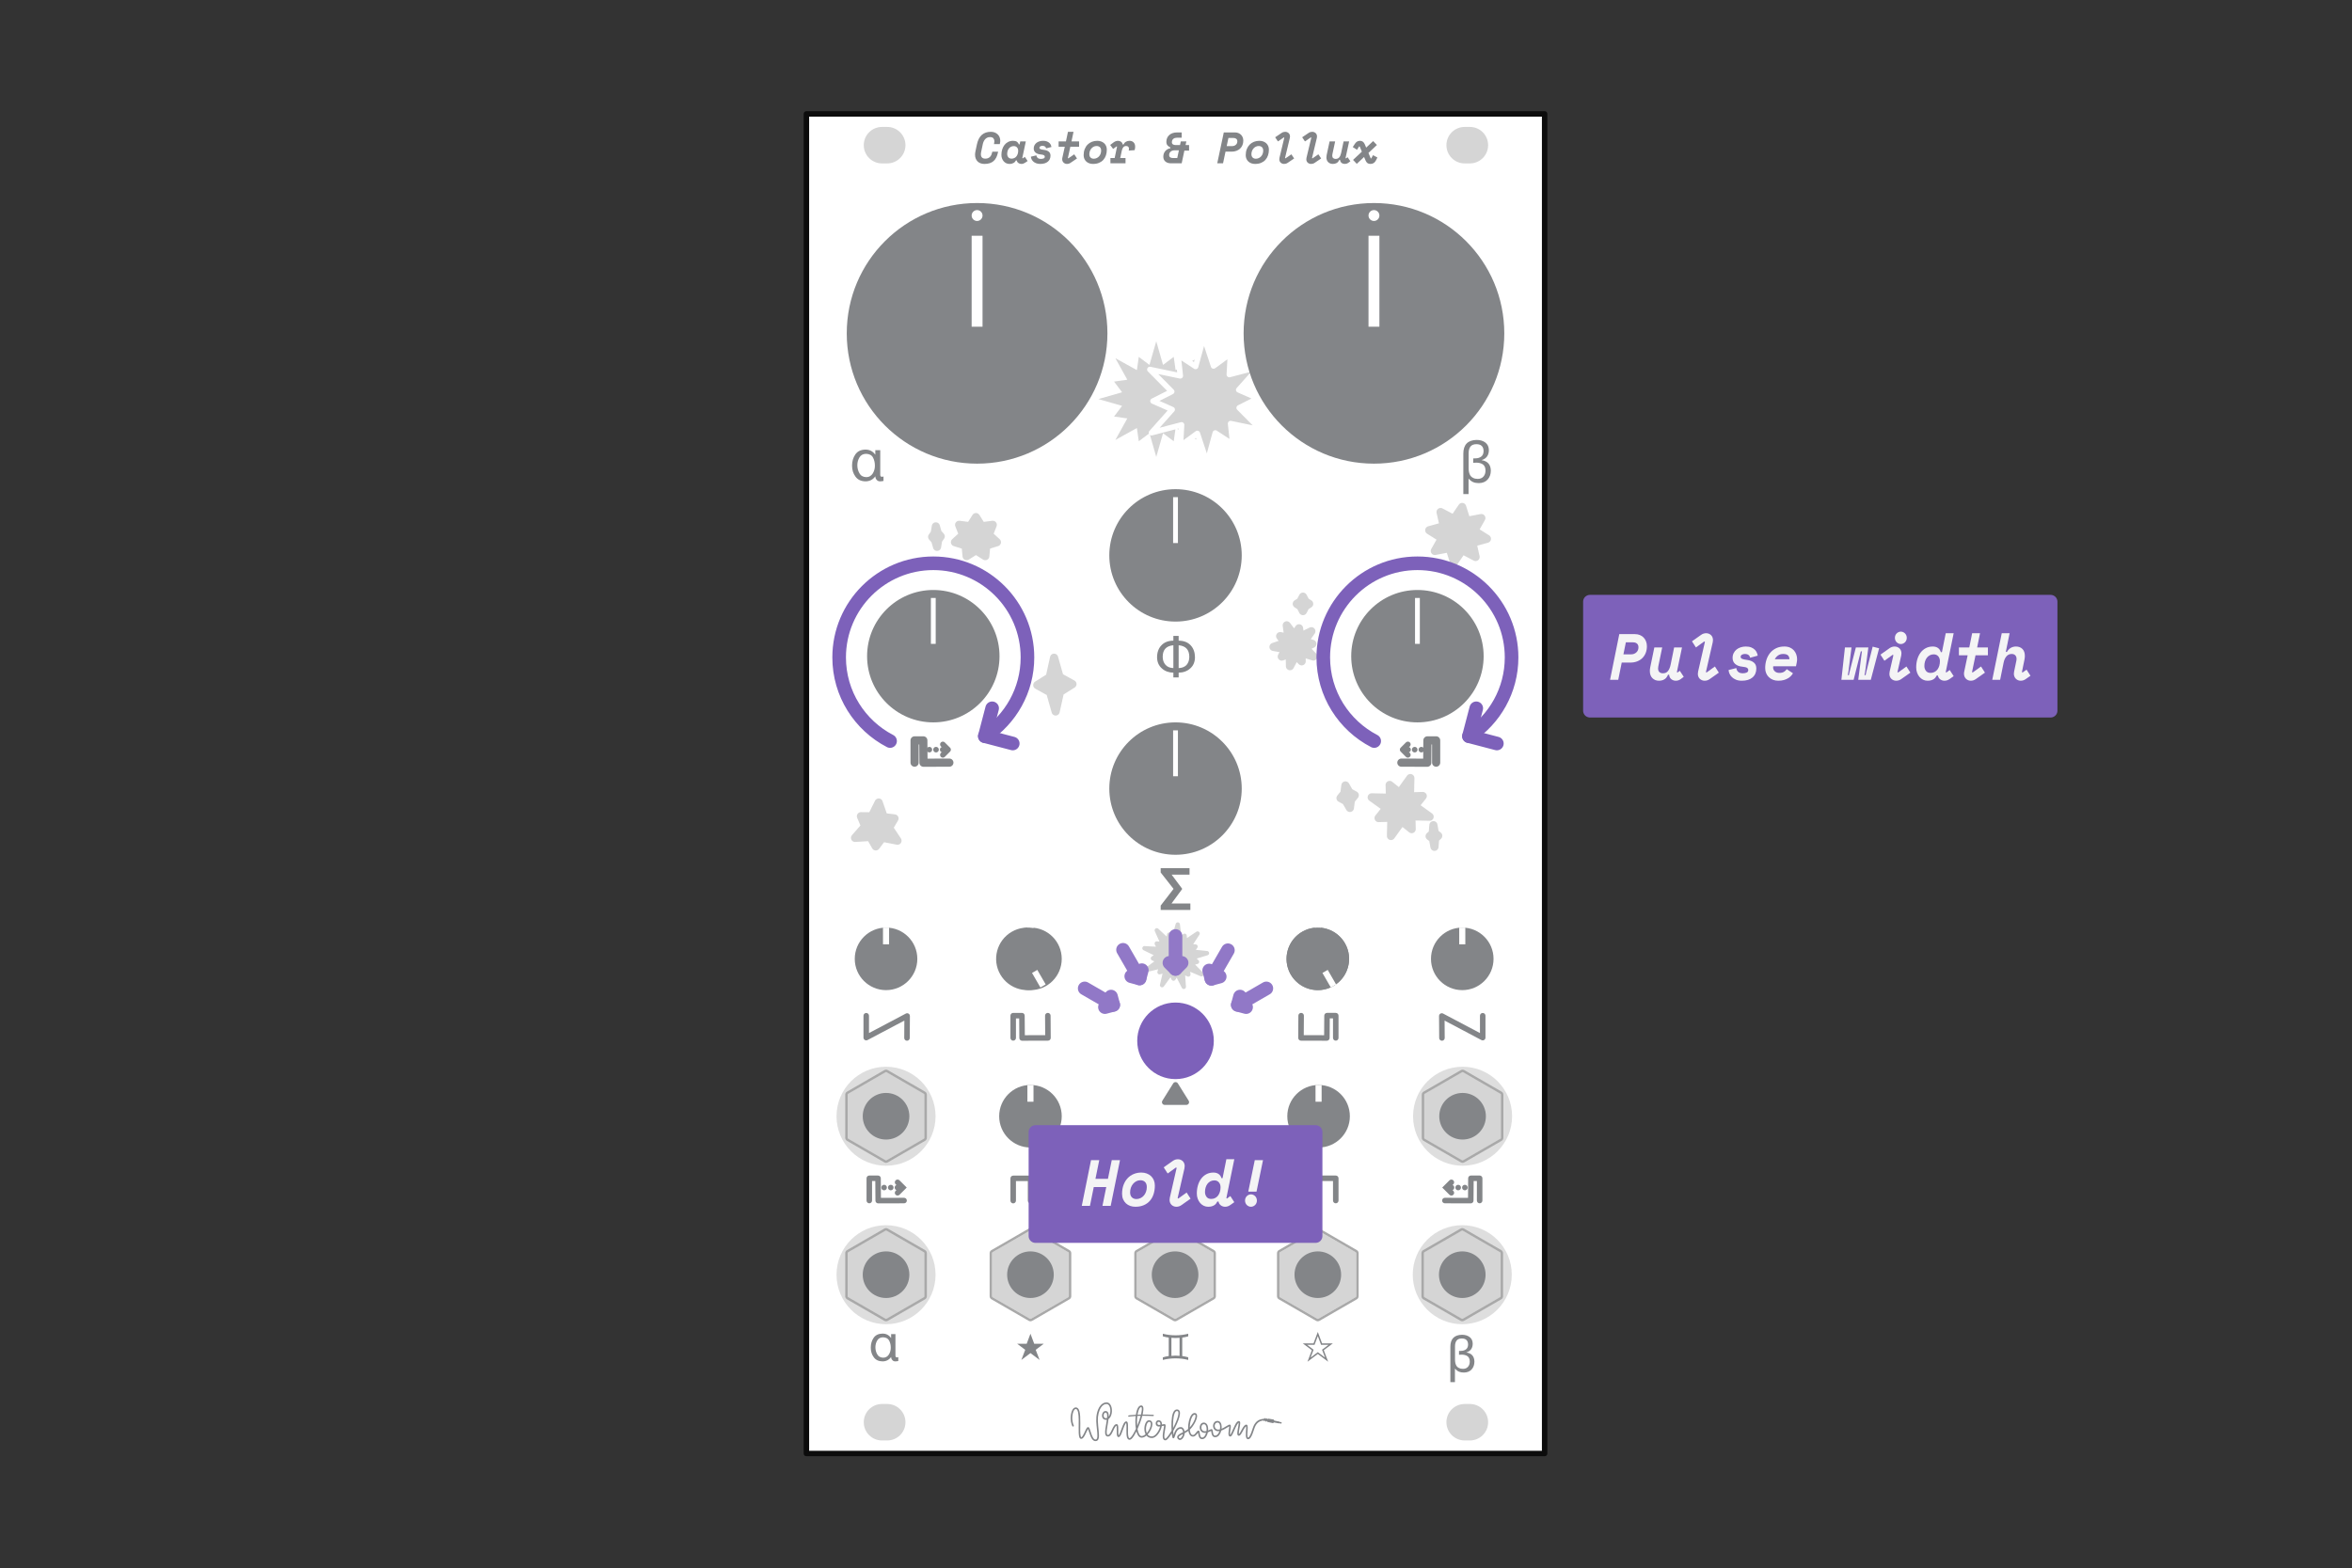 <?xml version="1.0" encoding="UTF-8" standalone="no"?>
<!DOCTYPE svg PUBLIC "-//W3C//DTD SVG 1.1//EN" "http://www.w3.org/Graphics/SVG/1.1/DTD/svg11.dtd">
<svg width="100%" height="100%" viewBox="0 0 1801 1201" version="1.1" xmlns="http://www.w3.org/2000/svg" xmlns:xlink="http://www.w3.org/1999/xlink" xml:space="preserve" xmlns:serif="http://www.serif.com/" style="fill-rule:evenodd;clip-rule:evenodd;stroke-linecap:round;stroke-linejoin:round;stroke-miterlimit:1.5;">
    <rect x="0" y="0" width="1801" height="1201" fill="#333333" stroke="none"/>
    <rect id="_19---lfo-pwm-tweaks" serif:id="19 - lfo pwm tweaks" x="0.134" y="0.222" width="1800" height="1200" style="fill:none;"/>
    <g id="_19---lfo-pwm-tweaks1" serif:id="19 - lfo pwm tweaks">
        <g id="Base">
            <rect x="617.491" y="87.232" width="565.286" height="1025.98" style="fill:white;"/>
            <rect id="Outline" x="617.491" y="87.232" width="565.286" height="1025.98" style="fill:none;stroke:rgb(12,12,12);stroke-width:4.17px;"/>
            <path id="Mounting-holes" serif:id="Mounting holes" d="M693.342,1089.26c-0,-7.712 -6.261,-13.972 -13.973,-13.972l-3.992,-0c-7.711,-0 -13.972,6.26 -13.972,13.972c-0,7.712 6.261,13.973 13.972,13.973l3.992,-0c7.712,-0 13.973,-6.261 13.973,-13.973Zm-0,-978.073c-0,-7.712 -6.261,-13.972 -13.973,-13.972l-3.992,-0c-7.711,-0 -13.972,6.26 -13.972,13.972c-0,7.712 6.261,13.973 13.972,13.973l3.992,-0c7.712,-0 13.973,-6.261 13.973,-13.973Zm446.161,978.073c-0,-7.712 -6.261,-13.972 -13.973,-13.972l-3.992,-0c-7.712,-0 -13.972,6.26 -13.972,13.972c-0,7.712 6.26,13.973 13.972,13.973l3.992,-0c7.712,-0 13.973,-6.261 13.973,-13.973Zm-0,-978.073c-0,-7.712 -6.261,-13.972 -13.973,-13.972l-3.992,-0c-7.712,-0 -13.972,6.26 -13.972,13.972c-0,7.712 6.26,13.973 13.972,13.973l3.992,-0c7.712,-0 13.973,-6.261 13.973,-13.973Z" style="fill:rgb(213,213,213);"/>
            <g id="Legend">
                <path d="M685.673,1037.94c-0.052,1.13 0.314,1.682 1.097,1.656c0.475,0 0.834,-0.083 1.078,-0.25l0,3.042c-0.295,0.103 -0.68,0.167 -1.155,0.193c-0.501,0.051 -0.918,0.077 -1.252,0.077c-0.924,-0.026 -1.649,-0.366 -2.175,-1.021c-0.578,-0.629 -0.867,-1.392 -0.867,-2.291l-0.077,0c-1.604,2.208 -3.799,3.312 -6.585,3.312c-2.991,-0.052 -5.224,-1.123 -6.7,-3.216c-1.502,-2.028 -2.253,-4.46 -2.253,-7.297c-0,-2.901 0.725,-5.398 2.176,-7.49c1.437,-2.131 3.709,-3.222 6.816,-3.274c2.759,0 4.929,1.117 6.508,3.351l0.077,-0l-0,-2.965l3.312,-0l-0,16.173Zm-9.377,1.887c1.026,0 1.906,-0.237 2.637,-0.712c0.706,-0.449 1.297,-1.053 1.772,-1.81c0.924,-1.553 1.386,-3.26 1.386,-5.122c0,-2.079 -0.423,-3.908 -1.271,-5.487c-0.86,-1.605 -2.426,-2.433 -4.698,-2.484c-2.015,0.051 -3.485,0.866 -4.409,2.445c-0.924,1.553 -1.386,3.274 -1.386,5.16c-0,2.003 0.462,3.806 1.386,5.411c0.924,1.682 2.452,2.548 4.583,2.599Z" style="fill:rgb(131,133,136);fill-rule:nonzero;"/>
                <path d="M674.029,363.261c-0.058,1.291 0.36,1.922 1.254,1.892c0.543,0 0.954,-0.095 1.233,-0.286l-0,3.477c-0.338,0.117 -0.778,0.191 -1.321,0.22c-0.572,0.059 -1.048,0.088 -1.43,0.088c-1.056,-0.029 -1.885,-0.418 -2.486,-1.166c-0.661,-0.719 -0.991,-1.592 -0.991,-2.619l-0.088,0c-1.833,2.523 -4.342,3.785 -7.526,3.785c-3.418,-0.059 -5.97,-1.284 -7.657,-3.675c-1.717,-2.318 -2.575,-5.098 -2.575,-8.34c0,-3.315 0.829,-6.169 2.487,-8.56c1.643,-2.435 4.239,-3.682 7.789,-3.741c3.155,0 5.634,1.277 7.438,3.829l0.088,0l0,-3.389l3.785,0l0,18.485Zm-10.716,2.156c1.173,0 2.178,-0.271 3.014,-0.814c0.807,-0.513 1.482,-1.203 2.025,-2.068c1.056,-1.775 1.584,-3.727 1.584,-5.854c0,-2.376 -0.484,-4.467 -1.452,-6.271c-0.983,-1.834 -2.773,-2.78 -5.369,-2.839c-2.304,0.059 -3.983,0.99 -5.04,2.795c-1.056,1.775 -1.584,3.741 -1.584,5.897c0,2.289 0.528,4.35 1.584,6.184c1.057,1.921 2.802,2.912 5.238,2.97Z" style="fill:rgb(131,133,136);fill-rule:nonzero;"/>
                <path d="M1114.09,1058.55l-3.505,0l0,-27.033c0,-6.046 2.972,-9.127 8.915,-9.242c2.336,-0 4.281,0.577 5.834,1.732c1.553,1.194 2.343,2.895 2.369,5.103c-0.026,3.466 -1.631,5.686 -4.814,6.662l-0,0.077c4.018,0.629 6.059,2.978 6.123,7.047c-0.026,2.401 -0.738,4.377 -2.137,5.931c-1.451,1.566 -3.408,2.361 -5.873,2.387c-1.502,0 -2.766,-0.218 -3.793,-0.654c-1.053,-0.45 -2.093,-1.239 -3.119,-2.369l-0,10.359Zm0.057,-17.233c0,0.925 0.09,1.81 0.27,2.657c0.18,0.809 0.481,1.554 0.905,2.234c0.449,0.667 1.078,1.181 1.887,1.54c0.796,0.424 1.81,0.636 3.042,0.636c1.656,-0 2.946,-0.539 3.87,-1.618c0.886,-1.027 1.329,-2.355 1.329,-3.985c-0.026,-1.939 -0.629,-3.319 -1.81,-4.14c-1.181,-0.757 -2.651,-1.136 -4.41,-1.136c-0.667,0.026 -1.341,0.064 -2.021,0.115l-0,-2.965c0.577,0 1.129,-0.013 1.656,-0.038c1.476,-0.026 2.727,-0.43 3.754,-1.213c1.002,-0.771 1.515,-2.009 1.541,-3.716c-0.077,-3.043 -1.695,-4.564 -4.852,-4.564c-1.823,0.026 -3.139,0.565 -3.948,1.618c-0.808,1.078 -1.213,2.535 -1.213,4.37l0,10.205Z" style="fill:rgb(131,133,136);fill-rule:nonzero;"/>
                <path d="M1124.52,378.389l-4.005,0l0,-30.895c0,-6.91 3.396,-10.43 10.188,-10.563c2.67,0 4.893,0.661 6.668,1.981c1.775,1.364 2.677,3.308 2.707,5.831c-0.03,3.961 -1.863,6.499 -5.502,7.614l0,0.088c4.592,0.719 6.925,3.404 6.998,8.054c-0.029,2.743 -0.843,5.003 -2.442,6.778c-1.658,1.79 -3.895,2.699 -6.712,2.728c-1.717,0 -3.162,-0.249 -4.335,-0.748c-1.203,-0.513 -2.391,-1.415 -3.565,-2.706l0,11.838Zm0.066,-19.694c0,1.056 0.103,2.068 0.308,3.036c0.205,0.925 0.55,1.776 1.034,2.553c0.514,0.763 1.233,1.35 2.157,1.76c0.909,0.485 2.068,0.727 3.477,0.727c1.892,-0 3.366,-0.617 4.423,-1.849c1.012,-1.173 1.518,-2.692 1.518,-4.555c-0.029,-2.215 -0.719,-3.792 -2.068,-4.731c-1.35,-0.866 -3.03,-1.298 -5.04,-1.298c-0.762,0.029 -1.533,0.073 -2.31,0.132l-0,-3.389c0.66,-0 1.291,-0.015 1.892,-0.044c1.687,-0.029 3.118,-0.492 4.291,-1.386c1.145,-0.881 1.731,-2.296 1.761,-4.247c-0.088,-3.477 -1.937,-5.216 -5.546,-5.216c-2.083,0.03 -3.586,0.646 -4.511,1.849c-0.924,1.232 -1.386,2.897 -1.386,4.995l0,11.663Z" style="fill:rgb(131,133,136);fill-rule:nonzero;"/>
                <path d="M902.533,511.669c2.655,-0.088 4.687,-0.91 6.095,-2.465c1.379,-1.599 2.069,-3.66 2.069,-6.183c-0.03,-5.399 -2.751,-8.34 -8.164,-8.824l-0,17.472Zm-4.049,3.521c-3.506,-0.059 -6.433,-1.137 -8.78,-3.235c-2.406,-2.083 -3.638,-4.907 -3.697,-8.472c-0,-3.844 1.108,-6.924 3.323,-9.242c2.2,-2.348 5.252,-3.536 9.154,-3.565l-0,-3.653l4.049,-0l-0,3.653c3.946,0.029 7.012,1.217 9.198,3.565c2.171,2.318 3.272,5.398 3.301,9.242c-0.059,3.565 -1.276,6.389 -3.653,8.472c-2.347,2.098 -5.296,3.176 -8.846,3.235l-0,3.653l-4.049,-0l-0,-3.653Zm-0,-20.993c-5.443,0.484 -8.164,3.425 -8.164,8.824c-0,2.523 0.726,4.584 2.178,6.183c1.379,1.555 3.375,2.377 5.986,2.465l-0,-17.472Z" style="fill:rgb(131,133,136);fill-rule:nonzero;"/>
                <g>
                    <path d="M726.963,584.093l-19.82,0.059l-0.125,-17.109l-6.688,-0l-0,17.05" style="fill:none;stroke:rgb(131,133,136);stroke-width:6.25px;"/>
                    <path d="M721.97,570.113l4.03,4.03l-4.03,4.03" style="fill:none;stroke:rgb(131,133,136);stroke-width:4.23px;stroke-linejoin:miter;stroke-miterlimit:10;"/>
                    <path d="M707.197,574.143l18.803,-0" style="fill:none;stroke:rgb(131,133,136);stroke-width:4.23px;stroke-dasharray:0.04,5.07,0,0;stroke-dashoffset:21.13;"/>
                </g>
                <g>
                    <path d="M1073.07,584.093l19.82,0.059l0.125,-17.109l6.688,-0l0,17.05" style="fill:none;stroke:rgb(131,133,136);stroke-width:6.25px;"/>
                    <path d="M1078.06,578.173l-4.03,-4.03l4.03,-4.03" style="fill:none;stroke:rgb(131,133,136);stroke-width:4.23px;stroke-linejoin:miter;stroke-miterlimit:10;"/>
                    <path d="M1092.83,574.143l-18.803,-0" style="fill:none;stroke:rgb(131,133,136);stroke-width:4.23px;stroke-dasharray:0.04,5.07,0,0;stroke-dashoffset:21.13;"/>
                </g>
                <path d="M905.163,680.985l-0,-0.375l-7.988,-10.716l13.687,-0l-0,-5.017l-22.093,-0l-0,3.344l9.858,12.565l-9.858,12.786l-0,3.322l22.731,0l0,-4.929l-14.435,0l8.098,-10.98Z" style="fill:rgb(131,133,136);fill-rule:nonzero;"/>
                <path d="M789.051,1021.48l-2.893,7.701l-7.264,-0l6.14,4.62l-2.955,7.764l6.972,-5.245l6.994,5.245l-2.977,-7.764l6.14,-4.62l-7.284,-0l-2.873,-7.701Z" style="fill:rgb(131,133,136);fill-rule:nonzero;"/>
                <path d="M1009.09,1020.12l-3.285,8.743l-8.247,-0l6.971,5.246l-3.356,8.814l7.917,-5.955l7.94,5.955l-3.38,-8.814l6.971,-5.246l-8.27,-0l-3.261,-8.743Zm-0,3.166l2.481,6.688l5.742,-0l-4.986,3.757l2.316,6.026l-5.553,-4.159l-5.553,4.159l2.315,-6.026l-4.986,-3.757l5.719,-0l2.505,-6.688Z" style="fill:rgb(131,133,136);fill-rule:nonzero;"/>
                <path d="M894.944,1024.45c-1.497,-0.198 -3.009,-0.528 -4.539,-0.99l0,-1.98c3.103,0.803 6.354,1.205 9.754,1.205c3.4,-0 6.635,-0.402 9.704,-1.205l0,2.013c-1.573,0.429 -3.102,0.748 -4.588,0.957l0,14.128c1.486,0.209 3.015,0.522 4.588,0.941l0,2.046c-3.069,-0.814 -6.304,-1.221 -9.704,-1.221c-3.4,-0 -6.651,0.407 -9.754,1.221l0,-1.98c1.53,-0.485 3.042,-0.82 4.539,-1.007l-0,-14.128Zm2.046,13.979c2.08,-0.231 4.159,-0.231 6.239,0l-0,-13.83c-2.08,0.231 -4.159,0.231 -6.239,-0l0,13.83Z" style="fill:rgb(131,133,136);fill-rule:nonzero;"/>
                <path d="M967.713,1087.89c-4.386,0.296 -6.233,3.205 -7.214,6.269c-0.864,2.695 -1.831,5.477 -2.884,6.908c-0.584,0.793 -1.235,1.2 -1.868,1.2c-0.628,0 -1.089,-0.331 -1.384,-0.954c-0.449,-0.947 -0.438,-2.803 -0.318,-4.66c0.093,-1.458 0.237,-2.916 0.174,-3.849c-0.009,-0.135 -0.038,-0.288 -0.062,-0.401c-0.054,0.028 -0.109,0.066 -0.165,0.108c-0.206,0.156 -0.411,0.382 -0.618,0.65c-0.719,0.934 -1.43,2.348 -2.102,3.576c-0.574,1.048 -1.132,1.965 -1.629,2.426c-0.338,0.313 -0.681,0.453 -0.988,0.453c-0.581,-0 -0.999,-0.354 -1.16,-1.094c-0.206,-0.944 0.081,-2.799 0.418,-4.651c0.267,-1.467 0.556,-2.933 0.566,-3.872c0.002,-0.12 -0.012,-0.254 -0.026,-0.359c-0.08,0.047 -0.16,0.117 -0.246,0.196c-0.259,0.239 -0.517,0.585 -0.778,0.998c-0.87,1.375 -1.736,3.457 -2.526,5.266c-0.649,1.489 -1.258,2.799 -1.768,3.453c-0.366,0.471 -0.758,0.66 -1.064,0.66c-0.58,-0 -0.979,-0.301 -1.207,-0.864c-0.313,-0.771 -0.197,-2.284 0.025,-3.796c0.139,-0.939 0.303,-1.878 0.373,-2.6c0.018,-0.178 0.02,-0.377 0.017,-0.539c-0.052,0.025 -0.107,0.054 -0.167,0.084c-0.479,0.241 -1.094,0.631 -1.794,1.062c-1.226,0.756 -2.696,1.621 -4.153,2.133c-0.297,1.175 -0.776,2.291 -1.407,3.162c-0.839,1.157 -1.945,1.886 -3.232,1.886c-1.133,0 -1.837,-0.575 -2.285,-1.392c-0.377,-0.688 -0.553,-1.57 -0.66,-2.357c-0.049,-0.355 -0.114,-0.778 -0.159,-1.068c-0.232,0.1 -0.544,0.238 -0.824,0.371c-0.495,0.234 -1.072,0.493 -1.691,0.703c-0.261,1.227 -0.709,2.397 -1.311,3.304c-0.793,1.196 -1.856,1.943 -3.081,1.943c-1.089,-0 -1.803,-0.606 -2.264,-1.489c-0.383,-0.734 -0.579,-1.675 -0.701,-2.513c-0.052,-0.358 -0.091,-0.695 -0.129,-0.982c-0.148,0.171 -0.305,0.372 -0.474,0.585c-0.498,0.629 -1.079,1.347 -1.731,1.825c-0.516,0.379 -1.079,0.613 -1.676,0.613c-1.072,0 -1.909,-0.522 -2.52,-1.427c-0.503,-0.745 -0.846,-1.776 -1.037,-2.967c-0.877,0.64 -1.85,1.195 -2.802,1.701c-0.005,0.125 -0.013,0.249 -0.024,0.372c-0.128,1.326 -0.762,2.779 -1.573,3.73c-0.627,0.734 -1.372,1.164 -2.07,1.164c-0.364,-0 -0.788,-0.142 -1.16,-0.414c-0.531,-0.387 -0.95,-1.031 -0.95,-1.796c0,-0.771 0.582,-1.515 1.615,-2.195c0.773,-0.508 1.813,-1.014 2.915,-1.579c-0.069,-0.747 -0.295,-1.467 -0.658,-1.991c-0.273,-0.393 -0.623,-0.675 -1.065,-0.675c-1.366,0 -2.274,0.793 -2.925,1.794c-0.73,1.122 -1.151,2.506 -1.47,3.542c-0.222,0.72 -0.412,1.292 -0.593,1.573c-0.22,0.341 -0.496,0.449 -0.731,0.449c-0.126,0 -0.261,-0.033 -0.392,-0.132c-0.083,-0.061 -0.225,-0.217 -0.319,-0.511c-0.147,-0.459 -0.328,-1.594 -0.476,-3.115c-0.586,0.938 -1.163,1.794 -1.704,2.526c-0.862,1.165 -1.646,2.022 -2.239,2.436c-0.371,0.259 -0.705,0.367 -0.968,0.367c-1.145,0 -1.788,-0.804 -1.986,-2.151c-0.224,-1.522 0.134,-3.826 0.481,-5.829c0.176,-1.017 0.347,-1.952 0.42,-2.651c0.02,-0.188 0.023,-0.399 0.022,-0.557c-0.529,0.044 -1.105,0.169 -1.688,0.296c-0.39,2.129 -1.583,4.679 -3.14,6.52c-1.316,1.555 -2.898,2.589 -4.447,2.589c-1.878,0 -3.236,-0.733 -4.159,-1.858c-1.166,0.976 -2.459,1.584 -3.745,1.584c-1.357,-0 -2.486,-1.032 -3.266,-2.806c-0.257,-0.584 -0.48,-1.251 -0.67,-1.979c-0.606,1.224 -1.218,2.337 -1.811,3.27c-0.707,1.113 -1.393,1.976 -2.005,2.492c-0.522,0.441 -1.021,0.646 -1.45,0.646c-0.929,-0 -1.588,-0.632 -1.954,-1.765c-0.415,-1.284 -0.469,-3.29 -0.448,-5.296c0.02,-1.899 0.102,-3.799 -0.056,-5.014c-0.036,-0.274 -0.082,-0.508 -0.151,-0.688c-0.012,-0.03 -0.029,-0.064 -0.045,-0.093c-0.039,0.025 -0.076,0.067 -0.12,0.109c-0.17,0.162 -0.335,0.399 -0.504,0.686c-0.592,1.012 -1.171,2.594 -1.742,4.175c-0.703,1.944 -1.398,3.885 -2.061,4.876c-0.427,0.639 -0.912,0.929 -1.326,0.929c-0.476,0 -0.886,-0.292 -1.118,-0.932c-0.298,-0.819 -0.317,-2.425 -0.306,-4.031c0.009,-1.26 0.029,-2.52 -0.119,-3.326c-0.025,-0.134 -0.079,-0.292 -0.114,-0.386c-0.282,0.061 -0.517,0.304 -0.76,0.612c-0.601,0.765 -1.124,1.964 -1.678,3.158c-0.605,1.304 -1.245,2.601 -2.005,3.435c-0.612,0.672 -1.308,1.062 -2.096,1.062c-1.255,-0 -1.932,-0.89 -2.088,-2.461c-0.179,-1.8 0.33,-4.614 0.82,-7.428c0.176,-1.01 0.35,-2.02 0.483,-2.977c-0.227,0.044 -0.462,0.067 -0.706,0.067c-2.559,-0 -3.342,-2.394 -2.858,-4.351c0.335,-1.356 1.286,-2.416 2.507,-2.416c1.399,-0 2.154,0.892 2.413,2.418c0.093,0.549 0.117,1.192 0.092,1.9c0.085,-0.118 0.166,-0.242 0.242,-0.371c0.622,-1.056 0.948,-2.466 0.99,-3.874c0.043,-1.405 -0.197,-2.812 -0.743,-3.866c-0.476,-0.919 -1.188,-1.562 -2.186,-1.562c-1.67,-0 -3.059,0.996 -4.134,2.551c-1.738,2.517 -2.648,6.469 -2.505,10.477c0.186,5.164 1.296,10.426 0.689,13.118c-0.193,0.857 -0.556,1.488 -1.091,1.869c-0.379,0.269 -0.85,0.423 -1.435,0.423c-1.009,0 -1.887,-0.622 -2.608,-1.642c-0.915,-1.295 -1.603,-3.25 -2.152,-4.954c-0.346,-1.071 -0.636,-2.036 -0.905,-2.636c-0.011,-0.024 -0.023,-0.049 -0.036,-0.074l-0.031,0.044c-0.322,0.483 -0.685,1.261 -1.082,2.123c-0.751,1.626 -1.619,3.531 -2.513,4.531c-0.511,0.572 -1.06,0.871 -1.583,0.871c-0.615,-0 -1.146,-0.419 -1.46,-1.321c-0.484,-1.392 -0.531,-4.184 -0.498,-7.347c0.042,-3.908 0.187,-8.402 -0.39,-11.372c-0.176,-0.906 -0.413,-1.662 -0.762,-2.187c-0.259,-0.389 -0.577,-0.634 -1.005,-0.634c-0.738,0 -1.252,0.636 -1.667,1.487c-0.764,1.571 -1.09,3.921 -1.053,5.847c0.061,3.193 1.142,5.223 1.142,5.223c0.161,0.299 0.049,0.672 -0.25,0.832c-0.298,0.161 -0.671,0.049 -0.832,-0.249c0,-0 -1.221,-2.244 -1.288,-5.782c-0.041,-2.113 0.338,-4.686 1.176,-6.409c0.655,-1.344 1.607,-2.178 2.772,-2.178c1.302,0 2.225,1.027 2.739,2.823c0.64,2.237 0.715,5.732 0.687,9.227c-0.031,3.943 -0.196,7.887 0.271,9.898c0.067,0.287 0.145,0.528 0.245,0.712c0.055,0.101 0.084,0.201 0.173,0.201c0.127,0 0.246,-0.077 0.372,-0.177c0.21,-0.166 0.415,-0.408 0.62,-0.695c0.711,-0.996 1.383,-2.506 1.988,-3.816c0.509,-1.104 0.98,-2.075 1.374,-2.561c0.316,-0.389 0.655,-0.537 0.921,-0.537c0.246,0 0.543,0.121 0.795,0.477c0.254,0.358 0.532,1.087 0.832,2.004c0.537,1.641 1.19,3.942 2.141,5.518c0.521,0.862 1.095,1.525 1.867,1.525c0.593,-0 0.954,-0.298 1.166,-0.808c0.186,-0.45 0.274,-1.03 0.307,-1.709c0.138,-2.843 -0.707,-7.267 -0.864,-11.621c-0.154,-4.296 0.859,-8.522 2.722,-11.219c1.327,-1.92 3.084,-3.082 5.145,-3.082c1.193,-0 2.141,0.572 2.834,1.51c0.93,1.258 1.383,3.218 1.323,5.184c-0.059,1.961 -0.626,3.915 -1.65,5.17c-0.286,0.35 -0.606,0.648 -0.96,0.883c-0.137,1.181 -0.349,2.453 -0.571,3.725c-0.468,2.688 -0.979,5.375 -0.807,7.096c0.078,0.781 0.24,1.353 0.865,1.353c0.597,0 1.06,-0.447 1.5,-1.044c0.549,-0.747 1.024,-1.745 1.486,-2.741c0.598,-1.289 1.178,-2.575 1.828,-3.401c0.554,-0.704 1.181,-1.095 1.862,-1.095c0.453,-0 0.861,0.291 1.075,0.954c0.262,0.815 0.261,2.412 0.25,4.009c-0.009,1.254 -0.019,2.508 0.151,3.31c0.024,0.112 0.072,0.242 0.11,0.335c0.009,-0.009 0.018,-0.018 0.026,-0.026c0.153,-0.164 0.304,-0.402 0.46,-0.692c0.546,-1.017 1.105,-2.606 1.679,-4.195c0.706,-1.954 1.442,-3.903 2.178,-4.899c0.453,-0.614 0.956,-0.906 1.415,-0.906c0.475,0 0.882,0.279 1.121,0.907c0.308,0.805 0.344,2.42 0.318,4.25c-0.032,2.177 -0.129,4.682 0.233,6.336c0.084,0.382 0.191,0.714 0.338,0.972c0.14,0.245 0.313,0.415 0.573,0.415c0.202,-0 0.412,-0.148 0.658,-0.356c0.54,-0.456 1.135,-1.228 1.76,-2.212c0.798,-1.256 1.633,-2.847 2.437,-4.597c-0.28,-1.727 -0.412,-3.65 -0.401,-5.573c0.008,-1.439 0.097,-2.877 0.261,-4.234c-3.47,0.193 -5.198,0.495 -5.198,0.495c-0.267,0.046 -0.522,-0.133 -0.568,-0.4c-0.047,-0.267 0.132,-0.522 0.399,-0.569c-0,0 1.829,-0.321 5.503,-0.518c0.341,-2.218 0.893,-4.144 1.631,-5.385c0.668,-1.125 1.512,-1.726 2.434,-1.726c0.793,0 1.346,0.489 1.58,1.468c0.242,1.011 0.115,2.679 -0.306,4.689c-0.055,0.263 -0.115,0.532 -0.18,0.807c2.33,-0.015 5.042,0.032 8.139,0.183c0.271,0.013 0.48,0.244 0.467,0.515c-0.013,0.271 -0.244,0.48 -0.515,0.467c-3.191,-0.155 -5.97,-0.2 -8.336,-0.181c-0.829,3.168 -2.176,6.888 -3.64,10.13c0.223,1.256 0.533,2.387 0.935,3.302c0.541,1.228 1.203,2.072 2.142,2.072c1.064,-0 2.113,-0.557 3.067,-1.39c-0.882,-1.696 -1.088,-3.883 -0.802,-5.843c0.227,-1.552 0.763,-2.943 1.469,-3.812c0.565,-0.696 1.249,-1.077 1.975,-1.077c0.784,-0 1.366,0.249 1.784,0.655c0.583,0.566 0.855,1.485 0.793,2.611c-0.122,2.25 -1.564,5.408 -3.565,7.569l-0.085,0.09c0.719,0.893 1.78,1.471 3.268,1.471c1.05,0 2.085,-0.661 3.019,-1.615c1.522,-1.553 2.753,-3.904 3.247,-5.948l0.014,-0.061c-0.306,0.046 -0.605,0.074 -0.891,0.074c-1.945,0 -2.706,-1.712 -2.397,-3.093c0.216,-0.966 0.94,-1.753 2.094,-1.753c0.782,-0 1.367,0.252 1.793,0.667c0.579,0.564 0.865,1.475 0.842,2.591c0.677,-0.147 1.341,-0.283 1.926,-0.283c0.318,-0 0.575,0.145 0.736,0.481c0.09,0.188 0.146,0.503 0.132,0.923c-0.026,0.742 -0.242,1.935 -0.471,3.259c-0.325,1.87 -0.686,4.019 -0.477,5.44c0.091,0.619 0.245,1.101 0.771,1.101c0.031,0 0.062,-0.024 0.103,-0.045c0.112,-0.059 0.234,-0.147 0.367,-0.259c0.492,-0.413 1.09,-1.111 1.749,-2.001c0.793,-1.071 1.664,-2.416 2.528,-3.896c-0.262,-4.332 -0.181,-10.219 1.062,-13.477c0.667,-1.748 1.7,-2.771 3.038,-2.771c0.64,-0 1.131,0.19 1.5,0.51c0.36,0.312 0.61,0.76 0.738,1.334c0.207,0.929 0.085,2.241 -0.303,3.771c-0.81,3.19 -2.76,7.395 -4.786,10.921c0.009,0.137 0.019,0.271 0.028,0.402c0.075,1.027 0.167,1.936 0.263,2.66c0.343,-1.112 0.809,-2.548 1.575,-3.725c0.873,-1.343 2.123,-2.353 3.955,-2.353c0.84,0 1.555,0.455 2.074,1.203c0.39,0.562 0.667,1.298 0.803,2.083c0.963,-0.528 1.921,-1.117 2.742,-1.806c-0.014,-0.234 -0.023,-0.471 -0.027,-0.71c-0.061,-3.528 0.889,-7.668 2.37,-9.837c0.749,-1.097 1.655,-1.71 2.602,-1.71c0.549,0 0.966,0.176 1.275,0.464c0.413,0.388 0.644,1.022 0.633,1.854c-0.033,2.518 -2.327,7.192 -5.378,10.252c-0.067,0.067 -0.135,0.134 -0.205,0.199c0.1,1.03 0.308,1.957 0.65,2.686c0.392,0.837 0.957,1.399 1.79,1.399c0.443,0 0.837,-0.258 1.206,-0.582c0.46,-0.404 0.872,-0.927 1.238,-1.39c0.403,-0.509 0.767,-0.952 1.072,-1.176c0.244,-0.179 0.481,-0.255 0.691,-0.255c0.211,0 0.422,0.081 0.588,0.313c0.062,0.088 0.126,0.219 0.174,0.396c0.062,0.226 0.11,0.573 0.162,0.987c0.094,0.743 0.207,1.736 0.532,2.541c0.248,0.612 0.615,1.127 1.312,1.127c0.836,-0 1.516,-0.577 2.058,-1.393c0.425,-0.642 0.76,-1.434 0.991,-2.281c-0.306,0.05 -0.616,0.079 -0.925,0.079c-3.118,-0 -4.288,-2.793 -3.861,-5.049c0.299,-1.578 1.372,-2.847 3,-2.847c2.144,0 3.281,2.052 3.383,4.635c0.019,0.473 0.004,0.963 -0.042,1.454c0.538,-0.22 1.024,-0.464 1.42,-0.653c0.551,-0.262 0.982,-0.415 1.21,-0.415c0.262,0 0.511,0.114 0.687,0.426c0.12,0.212 0.21,0.641 0.278,1.185c0.085,0.683 0.169,1.595 0.477,2.334c0.235,0.563 0.614,1.022 1.335,1.022c0.904,-0 1.648,-0.567 2.237,-1.379c0.427,-0.588 0.77,-1.305 1.022,-2.075c-0.311,0.053 -0.617,0.082 -0.916,0.082c-3.099,-0 -4.345,-2.798 -3.859,-5.051c0.334,-1.551 1.468,-2.824 3.319,-2.824c2.066,-0 3.154,2.019 3.186,4.565c0.007,0.476 -0.023,0.967 -0.085,1.462c1.144,-0.487 2.273,-1.181 3.243,-1.779c0.866,-0.534 1.614,-1.003 2.149,-1.238c0.32,-0.141 0.59,-0.205 0.792,-0.205c0.402,0 0.746,0.228 0.864,0.806c0.104,0.509 -0.016,1.532 -0.194,2.688c-0.203,1.317 -0.468,2.83 -0.381,3.831c0.014,0.159 0.037,0.302 0.075,0.424c0.016,0.05 0.02,0.105 0.04,0.137c0.043,-0.041 0.105,-0.103 0.148,-0.159c0.124,-0.159 0.253,-0.365 0.389,-0.607c0.567,-1.008 1.217,-2.583 1.909,-4.158c0.847,-1.929 1.764,-3.852 2.651,-4.836c0.51,-0.567 1.046,-0.85 1.54,-0.85c0.361,0 0.638,0.162 0.828,0.486c0.144,0.244 0.231,0.65 0.225,1.18c-0.011,0.989 -0.305,2.534 -0.586,4.079c-0.264,1.451 -0.521,2.901 -0.468,3.83c0.008,0.139 0.044,0.3 0.071,0.405c0.029,-0.021 0.06,-0.044 0.083,-0.065c0.109,-0.101 0.219,-0.232 0.334,-0.385c0.509,-0.679 1.058,-1.742 1.633,-2.803c0.615,-1.135 1.258,-2.266 1.896,-2.992c0.553,-0.629 1.139,-0.965 1.682,-0.965c0.421,-0 0.787,0.243 0.966,0.829c0.193,0.629 0.152,1.891 0.054,3.32c-0.116,1.666 -0.292,3.582 -0.086,4.848c0.045,0.276 0.106,0.516 0.201,0.702c0.062,0.123 0.131,0.222 0.259,0.222c0.179,0 0.339,-0.114 0.508,-0.273c0.264,-0.247 0.516,-0.606 0.766,-1.042c0.838,-1.463 1.601,-3.734 2.308,-5.939c1.148,-3.587 3.368,-6.946 8.649,-7.139l0.07,-0.328c0.031,-0.146 0.176,-0.24 0.322,-0.208l0.328,0.069c0.146,0.032 0.239,0.176 0.208,0.322l-0.058,0.272c0.003,0.002 0.006,0.005 0.009,0.007l0.257,0.051l0.061,-0.286c0.043,-0.202 0.241,-0.331 0.443,-0.288l0.459,0.098c0.202,0.043 0.331,0.242 0.288,0.444l-0.057,0.267l0.244,0.048l0.053,-0.271c0.046,-0.234 0.271,-0.389 0.506,-0.348l4.15,0.714c0.244,0.041 0.405,0.276 0.357,0.518l-0.013,0.065l0.03,0.006c0.122,0.024 0.211,0.121 0.231,0.237l3.661,0.721c0.168,0.033 0.3,0.144 0.368,0.287l1.243,0.148l0.347,0.462l-0.08,0.409l-0.497,0.295l-1.203,-0.337c-0.117,0.109 -0.283,0.162 -0.452,0.128l-3.661,-0.721c-0.062,0.1 -0.182,0.156 -0.304,0.132l-0.03,-0.006l-0.012,0.065c-0.048,0.243 -0.286,0.398 -0.527,0.345l-4.111,-0.914c-0.233,-0.052 -0.382,-0.28 -0.336,-0.514l0.053,-0.271l-0.262,-0.052l-0.061,0.286c-0.043,0.202 -0.242,0.331 -0.443,0.288l-0.459,-0.098c-0.202,-0.043 -0.331,-0.242 -0.288,-0.444l0.057,-0.267l-0.266,-0.053l-0.062,0.291c-0.032,0.146 -0.176,0.24 -0.322,0.209l-0.328,-0.07c-0.146,-0.031 -0.24,-0.176 -0.209,-0.322l0.031,-0.141Zm-61.84,10.381c-0.464,0.238 -0.908,0.468 -1.315,0.694c-0.607,0.335 -1.128,0.657 -1.495,0.993c-0.247,0.226 -0.43,0.437 -0.43,0.689c0,0.346 0.205,0.629 0.446,0.804c0.141,0.104 0.296,0.177 0.435,0.177c0.397,-0 0.778,-0.315 1.135,-0.733c0.577,-0.677 1.044,-1.664 1.224,-2.624Zm-27.744,-0.716c1.309,-1.472 2.341,-3.401 2.815,-5.11c0.233,-0.839 0.332,-1.621 0.243,-2.258c-0.054,-0.38 -0.171,-0.702 -0.398,-0.922c-0.215,-0.209 -0.525,-0.309 -0.928,-0.309c-0.386,0 -0.721,0.254 -1.022,0.624c-0.593,0.73 -1.015,1.91 -1.206,3.215c-0.229,1.569 -0.127,3.348 0.496,4.76Zm45.705,-1.515c0.088,-0.617 0.123,-1.239 0.099,-1.832c-0.039,-0.986 -0.235,-1.894 -0.64,-2.551c-0.337,-0.549 -0.832,-0.903 -1.515,-0.903c-1.013,-0 -1.607,0.864 -1.793,1.847c-0.3,1.584 0.463,3.591 2.654,3.591c0.401,0 0.803,-0.058 1.195,-0.152Zm10.286,-1.296c0.117,-0.639 0.175,-1.284 0.167,-1.897c-0.013,-0.962 -0.181,-1.846 -0.556,-2.487c-0.306,-0.525 -0.763,-0.866 -1.402,-0.866c-1.196,0 -1.902,0.853 -2.118,1.855c-0.34,1.575 0.491,3.563 2.658,3.563c0.406,-0 0.826,-0.062 1.251,-0.168Zm-35.844,-1.071c1.609,-3.014 3.049,-6.304 3.709,-8.903c0.33,-1.299 0.471,-2.411 0.295,-3.2c-0.063,-0.285 -0.166,-0.519 -0.344,-0.674c-0.169,-0.147 -0.402,-0.209 -0.695,-0.209c-0.89,-0 -1.446,0.816 -1.89,1.98c-1.017,2.665 -1.2,7.157 -1.075,11.006Zm12.753,-0.398c2.144,-2.38 3.816,-5.518 4.295,-7.742c0.124,-0.579 0.168,-1.087 0.098,-1.49c-0.035,-0.201 -0.094,-0.369 -0.212,-0.48c-0.104,-0.097 -0.251,-0.133 -0.435,-0.133c-0.369,0 -0.707,0.195 -1.028,0.501c-0.403,0.384 -0.767,0.938 -1.092,1.602c-0.994,2.026 -1.605,5.038 -1.626,7.742Zm-37.589,-8.911c-0.915,0.017 -1.76,0.044 -2.535,0.076c-0.173,1.37 -0.264,2.836 -0.273,4.302c-0.006,1.136 0.038,2.272 0.134,3.363c1.067,-2.571 2.019,-5.31 2.674,-7.741Zm15.097,6.875c0.026,-0.359 0.017,-0.696 -0.032,-1c-0.064,-0.398 -0.192,-0.734 -0.428,-0.964c-0.22,-0.214 -0.531,-0.319 -0.935,-0.319c-0.505,0 -0.8,0.371 -0.895,0.794c-0.158,0.704 0.206,1.596 1.198,1.596c0.349,-0 0.716,-0.043 1.092,-0.107Zm-40.818,-5.215c0.099,-1.05 0.116,-1.996 -0.013,-2.753c-0.139,-0.822 -0.447,-1.395 -1.201,-1.395c-0.694,-0 -1.124,0.71 -1.314,1.482c-0.305,1.234 0.052,2.827 1.665,2.827c0.31,-0 0.598,-0.057 0.863,-0.161Zm25.974,-2.648c0.09,-0.367 0.171,-0.726 0.244,-1.073c0.373,-1.781 0.529,-3.255 0.314,-4.151c-0.07,-0.295 -0.145,-0.525 -0.385,-0.525c-0.331,0 -0.622,0.181 -0.893,0.466c-0.358,0.376 -0.668,0.924 -0.943,1.592c-0.422,1.027 -0.751,2.325 -0.983,3.766c0.809,-0.033 1.691,-0.059 2.646,-0.075Z" style="fill:rgb(131,133,136);"/>
                <path d="M754.538,121.494c0.834,0 1.55,-0.135 2.147,-0.405c0.597,-0.271 1.098,-0.626 1.504,-1.065c0.405,-0.44 0.727,-0.947 0.963,-1.521c0.237,-0.575 0.423,-1.155 0.558,-1.741l0.135,-0.608l4.462,-0l-0.136,0.608c-0.315,1.465 -0.743,2.744 -1.284,3.836c-0.541,1.093 -1.228,2.006 -2.062,2.738c-0.833,0.733 -1.825,1.285 -2.974,1.657c-1.149,0.371 -2.501,0.557 -4.056,0.557c-1.059,0 -2.028,-0.158 -2.907,-0.473c-0.879,-0.315 -1.634,-0.777 -2.265,-1.386c-0.63,-0.608 -1.121,-1.346 -1.47,-2.214c-0.349,-0.867 -0.524,-1.864 -0.524,-2.991c0,-0.406 0.023,-0.811 0.068,-1.217c0.045,-0.405 0.124,-0.867 0.236,-1.386l1.116,-5.272c0.698,-3.268 1.938,-5.696 3.718,-7.284c1.78,-1.589 4.101,-2.383 6.963,-2.383c1.126,-0 2.135,0.18 3.025,0.541c0.89,0.36 1.645,0.85 2.264,1.47c0.62,0.62 1.093,1.346 1.42,2.18c0.327,0.834 0.49,1.724 0.49,2.67c0,0.316 -0.022,0.631 -0.068,0.947c-0.045,0.315 -0.101,0.642 -0.169,0.98l-0.135,0.608l-4.461,0l0.135,-0.608c0.135,-0.541 0.203,-1.059 0.203,-1.555c-0,-0.879 -0.254,-1.628 -0.761,-2.248c-0.507,-0.619 -1.391,-0.929 -2.653,-0.929c-0.744,-0 -1.42,0.141 -2.028,0.422c-0.609,0.282 -1.138,0.665 -1.589,1.149c-0.45,0.485 -0.828,1.048 -1.132,1.69c-0.304,0.643 -0.535,1.313 -0.693,2.012l-1.251,5.948c-0.067,0.338 -0.123,0.671 -0.169,0.997c-0.045,0.327 -0.067,0.637 -0.067,0.93c-0,1.014 0.265,1.825 0.794,2.434c0.53,0.608 1.414,0.912 2.653,0.912Z" style="fill:rgb(131,133,136);fill-rule:nonzero;"/>
                <path d="M782.795,121.055l0.338,0.236l1.623,-1.149l2.129,3.177l-1.994,1.352c-0.879,0.586 -1.803,0.879 -2.772,0.879c-0.856,0 -1.622,-0.236 -2.298,-0.71c-0.676,-0.473 -1.104,-1.138 -1.284,-1.994l-0.609,0c-0.203,0.383 -0.439,0.738 -0.71,1.065c-0.27,0.327 -0.602,0.608 -0.997,0.845c-0.394,0.237 -0.856,0.428 -1.386,0.575c-0.529,0.146 -1.154,0.219 -1.875,0.219c-0.879,0 -1.69,-0.174 -2.434,-0.524c-0.744,-0.349 -1.392,-0.833 -1.944,-1.453c-0.552,-0.62 -0.985,-1.346 -1.301,-2.18c-0.315,-0.834 -0.473,-1.747 -0.473,-2.738c-0,-1.51 0.203,-2.918 0.608,-4.225c0.406,-1.307 0.992,-2.451 1.758,-3.431c0.766,-0.98 1.707,-1.752 2.822,-2.315c1.116,-0.563 2.372,-0.845 3.769,-0.845c1.239,-0 2.219,0.248 2.941,0.744c0.721,0.495 1.205,1.149 1.453,1.96l0.608,-0l0.474,-2.231l4.258,0l-2.704,12.743Zm-8.179,0.439c0.811,0 1.532,-0.163 2.163,-0.49c0.631,-0.327 1.155,-0.76 1.572,-1.301c0.416,-0.541 0.738,-1.178 0.963,-1.91c0.225,-0.732 0.338,-1.504 0.338,-2.315c-0,-1.059 -0.304,-1.921 -0.913,-2.586c-0.608,-0.665 -1.419,-0.997 -2.433,-0.997c-0.811,-0 -1.533,0.163 -2.163,0.49c-0.631,0.327 -1.161,0.761 -1.589,1.301c-0.428,0.541 -0.755,1.178 -0.98,1.91c-0.226,0.732 -0.338,1.504 -0.338,2.315c-0,0.947 0.276,1.781 0.828,2.502c0.552,0.721 1.403,1.081 2.552,1.081Z" style="fill:rgb(131,133,136);fill-rule:nonzero;"/>
                <path d="M798.174,111.692c-0.248,0 -0.501,0.028 -0.76,0.085c-0.259,0.056 -0.502,0.141 -0.727,0.253c-0.225,0.113 -0.411,0.265 -0.558,0.456c-0.146,0.192 -0.219,0.423 -0.219,0.693c-0,0.474 0.27,0.823 0.811,1.048c0.541,0.226 1.465,0.417 2.772,0.575c1.464,0.18 2.647,0.625 3.549,1.335c0.901,0.71 1.352,1.729 1.352,3.059c-0,1.983 -0.693,3.538 -2.079,4.664c-1.386,1.127 -3.307,1.69 -5.763,1.69c-1.239,0 -2.304,-0.18 -3.194,-0.541c-0.89,-0.36 -1.623,-0.811 -2.197,-1.352c-0.575,-0.54 -1.009,-1.138 -1.301,-1.791c-0.293,-0.653 -0.451,-1.273 -0.474,-1.859l4.192,-1.014c0.067,0.744 0.383,1.38 0.946,1.91c0.563,0.529 1.42,0.794 2.569,0.794c0.788,0 1.476,-0.124 2.062,-0.372c0.585,-0.248 0.878,-0.687 0.878,-1.318c0,-0.473 -0.225,-0.851 -0.676,-1.132c-0.45,-0.282 -1.284,-0.479 -2.501,-0.592c-1.622,-0.135 -2.912,-0.597 -3.87,-1.386c-0.958,-0.788 -1.436,-1.836 -1.436,-3.143c-0,-0.946 0.197,-1.791 0.591,-2.535c0.394,-0.744 0.918,-1.363 1.572,-1.859c0.653,-0.496 1.414,-0.873 2.281,-1.132c0.868,-0.259 1.775,-0.389 2.721,-0.389c1.172,-0 2.152,0.158 2.941,0.473c0.788,0.316 1.431,0.71 1.926,1.183c0.496,0.473 0.862,0.986 1.099,1.538c0.236,0.552 0.389,1.065 0.456,1.538l-4.123,1.082c-0.091,-0.609 -0.372,-1.088 -0.845,-1.437c-0.474,-0.349 -1.138,-0.524 -1.995,-0.524Z" style="fill:rgb(131,133,136);fill-rule:nonzero;"/>
                <path d="M815.345,112.368l-4.732,0l-0,-4.056l5.611,0l1.554,-7.368l4.259,-0l-1.555,7.368l5.814,0l0,4.056l-6.692,0l-1.893,8.687l0.338,0.236l4.529,-3.109l2.129,3.177l-4.901,3.312c-0.856,0.586 -1.768,0.879 -2.737,0.879c-0.496,0 -0.969,-0.084 -1.42,-0.253c-0.451,-0.169 -0.845,-0.412 -1.183,-0.727c-0.338,-0.315 -0.608,-0.699 -0.811,-1.149c-0.203,-0.451 -0.304,-0.958 -0.304,-1.521c-0,-0.18 0.011,-0.344 0.033,-0.49c0.023,-0.147 0.057,-0.344 0.102,-0.592l1.859,-8.45Z" style="fill:rgb(131,133,136);fill-rule:nonzero;"/>
                <path d="M847.522,114.599c0,1.577 -0.225,3.036 -0.676,4.377c-0.45,1.341 -1.115,2.496 -1.994,3.465c-0.879,0.969 -1.977,1.729 -3.295,2.281c-1.318,0.552 -2.845,0.828 -4.58,0.828c-0.992,0 -1.921,-0.146 -2.789,-0.439c-0.867,-0.293 -1.628,-0.727 -2.281,-1.301c-0.654,-0.575 -1.172,-1.279 -1.555,-2.113c-0.383,-0.834 -0.575,-1.78 -0.575,-2.839c0,-1.735 0.271,-3.284 0.812,-4.648c0.54,-1.363 1.278,-2.518 2.214,-3.464c0.935,-0.947 2.039,-1.668 3.312,-2.163c1.273,-0.496 2.642,-0.744 4.107,-0.744c1.059,-0 2.039,0.163 2.94,0.49c0.902,0.327 1.673,0.783 2.316,1.369c0.642,0.586 1.143,1.296 1.504,2.129c0.36,0.834 0.54,1.758 0.54,2.772Zm-9.903,6.963c0.811,-0.023 1.56,-0.203 2.248,-0.541c0.687,-0.338 1.273,-0.783 1.757,-1.335c0.485,-0.552 0.862,-1.2 1.133,-1.944c0.27,-0.743 0.405,-1.532 0.405,-2.366c0,-1.171 -0.315,-2.056 -0.946,-2.653c-0.631,-0.597 -1.476,-0.896 -2.535,-0.896c-0.811,0 -1.555,0.175 -2.231,0.524c-0.676,0.35 -1.262,0.811 -1.758,1.386c-0.495,0.575 -0.878,1.234 -1.149,1.977c-0.27,0.744 -0.405,1.521 -0.405,2.333c-0,1.149 0.315,2.022 0.946,2.619c0.631,0.597 1.476,0.896 2.535,0.896Z" style="fill:rgb(131,133,136);fill-rule:nonzero;"/>
                <path d="M855.364,112.301l-0.338,-0.203l-2.67,1.96l-2.265,-3.042l2.704,-2.028c0.519,-0.383 1.065,-0.67 1.64,-0.862c0.574,-0.191 1.121,-0.287 1.639,-0.287c0.901,-0 1.69,0.248 2.366,0.744c0.676,0.495 1.081,1.194 1.217,2.095l0.608,0c0.451,-0.946 1.082,-1.656 1.893,-2.129c0.811,-0.473 1.724,-0.71 2.738,-0.71c1.284,-0 2.326,0.4 3.126,1.2c0.8,0.8 1.2,1.91 1.2,3.329c0,0.293 -0.017,0.58 -0.051,0.862c-0.033,0.282 -0.095,0.625 -0.185,1.031l-0.169,0.744l-4.53,0.338l0.102,-0.474c0.067,-0.338 0.101,-0.642 0.101,-0.912c0,-0.654 -0.18,-1.172 -0.541,-1.555c-0.36,-0.383 -0.901,-0.575 -1.622,-0.575c-0.901,0 -1.617,0.305 -2.146,0.913c-0.53,0.608 -0.919,1.476 -1.167,2.603l-1.216,5.678l4.056,0l-0,4.056l-11.56,0l0,-4.056l3.245,0l1.825,-8.72Z" style="fill:rgb(131,133,136);fill-rule:nonzero;"/>
                <path d="M902.718,115.14l-3.549,-0c-0.518,-0 -1.014,0.084 -1.487,0.253c-0.473,0.169 -0.89,0.406 -1.251,0.71c-0.36,0.304 -0.648,0.676 -0.862,1.115c-0.214,0.44 -0.321,0.941 -0.321,1.505c0,0.788 0.254,1.368 0.761,1.74c0.507,0.372 1.155,0.558 1.943,0.558l3.515,0l1.251,-5.881Zm5.712,-6.828l-0.608,2.772l2.704,-0l-0,4.259l-3.617,-0l-2.062,9.734l-8.179,0c-1.803,0 -3.234,-0.456 -4.293,-1.369c-1.059,-0.912 -1.588,-2.146 -1.588,-3.701c-0,-1.667 0.478,-3.081 1.436,-4.242c0.958,-1.16 2.282,-1.91 3.972,-2.248l-0,-0.608c-0.812,-0.338 -1.527,-0.839 -2.147,-1.504c-0.619,-0.665 -0.929,-1.606 -0.929,-2.822c-0,-1.037 0.186,-1.989 0.557,-2.857c0.372,-0.867 0.907,-1.622 1.606,-2.264c0.699,-0.642 1.555,-1.144 2.569,-1.504c1.014,-0.361 2.174,-0.541 3.481,-0.541l3.515,-0l0,4.056l-3.65,-0c-0.518,-0 -1.008,0.068 -1.47,0.203c-0.462,0.135 -0.873,0.343 -1.234,0.625c-0.361,0.282 -0.642,0.642 -0.845,1.082c-0.203,0.439 -0.304,0.952 -0.304,1.538c-0,0.743 0.265,1.29 0.794,1.639c0.53,0.349 1.189,0.524 1.977,0.524l3.448,-0l0.608,-2.772l4.259,0Z" style="fill:rgb(131,133,136);fill-rule:nonzero;"/>
                <path d="M938.411,116.154l-1.893,8.923l-4.428,0l5.003,-23.66l8.45,-0c0.991,-0 1.887,0.158 2.687,0.473c0.8,0.316 1.481,0.755 2.045,1.318c0.563,0.564 0.997,1.228 1.301,1.995c0.304,0.766 0.456,1.599 0.456,2.501c0,1.262 -0.214,2.411 -0.642,3.447c-0.428,1.037 -1.036,1.927 -1.825,2.671c-0.789,0.743 -1.735,1.318 -2.839,1.723c-1.104,0.406 -2.333,0.609 -3.685,0.609l-4.63,-0Zm0.912,-4.259l4.124,-0c1.149,-0 2.107,-0.338 2.873,-1.014c0.766,-0.676 1.149,-1.555 1.149,-2.636c0,-0.834 -0.264,-1.471 -0.794,-1.91c-0.53,-0.44 -1.222,-0.659 -2.079,-0.659l-3.954,-0l-1.319,6.219Z" style="fill:rgb(131,133,136);fill-rule:nonzero;"/>
                <path d="M971.636,114.599c0,1.577 -0.225,3.036 -0.676,4.377c-0.45,1.341 -1.115,2.496 -1.994,3.465c-0.879,0.969 -1.977,1.729 -3.295,2.281c-1.319,0.552 -2.845,0.828 -4.58,0.828c-0.992,0 -1.921,-0.146 -2.789,-0.439c-0.867,-0.293 -1.628,-0.727 -2.281,-1.301c-0.654,-0.575 -1.172,-1.279 -1.555,-2.113c-0.383,-0.834 -0.575,-1.78 -0.575,-2.839c0,-1.735 0.271,-3.284 0.812,-4.648c0.54,-1.363 1.278,-2.518 2.213,-3.464c0.936,-0.947 2.04,-1.668 3.313,-2.163c1.273,-0.496 2.642,-0.744 4.107,-0.744c1.059,-0 2.039,0.163 2.94,0.49c0.901,0.327 1.673,0.783 2.315,1.369c0.643,0.586 1.144,1.296 1.505,2.129c0.36,0.834 0.54,1.758 0.54,2.772Zm-9.903,6.963c0.811,-0.023 1.56,-0.203 2.248,-0.541c0.687,-0.338 1.273,-0.783 1.757,-1.335c0.485,-0.552 0.862,-1.2 1.133,-1.944c0.27,-0.743 0.405,-1.532 0.405,-2.366c0,-1.171 -0.315,-2.056 -0.946,-2.653c-0.631,-0.597 -1.476,-0.896 -2.535,-0.896c-0.811,0 -1.555,0.175 -2.231,0.524c-0.676,0.35 -1.262,0.811 -1.758,1.386c-0.495,0.575 -0.878,1.234 -1.149,1.977c-0.27,0.744 -0.405,1.521 -0.405,2.333c-0,1.149 0.315,2.022 0.946,2.619c0.631,0.597 1.476,0.896 2.535,0.896Z" style="fill:rgb(131,133,136);fill-rule:nonzero;"/>
                <path d="M986.069,124.671c-0.451,0.316 -0.913,0.541 -1.386,0.676c-0.473,0.136 -0.935,0.203 -1.386,0.203c-0.495,0 -0.969,-0.084 -1.419,-0.253c-0.451,-0.169 -0.845,-0.406 -1.183,-0.71c-0.338,-0.304 -0.603,-0.676 -0.795,-1.115c-0.191,-0.44 -0.287,-0.93 -0.287,-1.471c0,-0.405 0.045,-0.8 0.135,-1.183l3.685,-15.379l-0.338,-0.236l-4.53,3.109l-2.129,-3.177l4.901,-3.312c0.451,-0.316 0.913,-0.541 1.386,-0.676c0.473,-0.136 0.935,-0.203 1.386,-0.203c0.495,-0 0.969,0.084 1.419,0.253c0.451,0.169 0.845,0.406 1.183,0.71c0.338,0.304 0.603,0.676 0.794,1.115c0.192,0.44 0.288,0.93 0.288,1.471c-0,0.36 -0.045,0.755 -0.135,1.183l-3.685,15.379l0.338,0.236l4.53,-3.109l2.129,3.177l-4.901,3.312Z" style="fill:rgb(131,133,136);fill-rule:nonzero;"/>
                <path d="M1006.75,124.671c-0.451,0.316 -0.913,0.541 -1.386,0.676c-0.473,0.136 -0.935,0.203 -1.386,0.203c-0.496,0 -0.969,-0.084 -1.42,-0.253c-0.45,-0.169 -0.845,-0.406 -1.183,-0.71c-0.338,-0.304 -0.602,-0.676 -0.794,-1.115c-0.191,-0.44 -0.287,-0.93 -0.287,-1.471c-0,-0.405 0.045,-0.8 0.135,-1.183l3.684,-15.379l-0.338,-0.236l-4.529,3.109l-2.129,-3.177l4.901,-3.312c0.45,-0.316 0.912,-0.541 1.385,-0.676c0.474,-0.136 0.936,-0.203 1.386,-0.203c0.496,-0 0.969,0.084 1.42,0.253c0.45,0.169 0.845,0.406 1.183,0.71c0.338,0.304 0.603,0.676 0.794,1.115c0.192,0.44 0.287,0.93 0.287,1.471c0,0.36 -0.045,0.755 -0.135,1.183l-3.684,15.379l0.338,0.236l4.529,-3.109l2.13,3.177l-4.901,3.312Z" style="fill:rgb(131,133,136);fill-rule:nonzero;"/>
                <path d="M1022.37,108.312l-2.095,9.735c-0.09,0.383 -0.136,0.754 -0.136,1.115c0,0.856 0.237,1.493 0.71,1.91c0.473,0.417 1.104,0.625 1.893,0.625c1.194,0 2.113,-0.389 2.755,-1.166c0.642,-0.778 1.121,-1.876 1.436,-3.296l1.893,-8.923l4.259,0l-2.772,12.777l0.372,0.202l1.217,-0.878l2.129,3.109l-1.588,1.149c-0.428,0.316 -0.873,0.541 -1.335,0.676c-0.462,0.136 -0.919,0.203 -1.369,0.203c-0.924,0 -1.735,-0.265 -2.434,-0.794c-0.698,-0.53 -1.093,-1.301 -1.183,-2.315l-0.608,-0c-0.496,1.149 -1.166,1.954 -2.011,2.416c-0.845,0.462 -1.797,0.693 -2.857,0.693c-1.464,0 -2.658,-0.445 -3.582,-1.335c-0.924,-0.89 -1.386,-2.135 -1.386,-3.735c-0,-0.563 0.067,-1.172 0.203,-1.825l2.23,-10.343l4.259,0Z" style="fill:rgb(131,133,136);fill-rule:nonzero;"/>
                <path d="M1047.86,117.134l1.757,4.157l0.406,0l1.318,-2.433l3.38,1.757l-1.082,2.164c-0.901,1.847 -2.309,2.771 -4.225,2.771c-0.946,0 -1.718,-0.214 -2.315,-0.642c-0.597,-0.428 -1.087,-1.115 -1.47,-2.062l-1.116,-2.602l-5.577,5.239l-2.873,-3.009l6.76,-6.32l-1.69,-4.022l-0.405,-0l-1.623,2.602l-3.245,-2.095l1.623,-2.502c0.969,-1.532 2.276,-2.298 3.921,-2.298c1.667,-0 2.884,0.879 3.65,2.636l1.082,2.569l5.34,-5.002l2.873,3.008l-6.489,6.084Z" style="fill:rgb(131,133,136);fill-rule:nonzero;"/>
                <path d="M1106.38,921.595l19.82,0.059c1.163,0.003 2.111,-0.934 2.119,-2.097l0.11,-15.012c0,-0 2.479,-0 2.479,-0c-0,4.564 -0,14.937 -0,14.937c-0,1.166 0.946,2.113 2.112,2.113c1.166,-0 2.113,-0.947 2.113,-2.113l-0,-17.05c-0,-1.166 -0.946,-2.112 -2.113,-2.112l-6.688,-0c-1.161,-0 -2.104,0.936 -2.112,2.097l-0.11,15.005c-5.102,-0.015 -17.717,-0.052 -17.717,-0.052c-1.166,-0.004 -2.115,0.94 -2.119,2.106c-0.003,1.166 0.94,2.115 2.106,2.119Z" style="fill:rgb(131,133,136);"/>
                <path d="M1112.87,912.068l-2.536,-2.536c0,0 2.536,-2.536 2.536,-2.536c0.825,-0.824 0.825,-2.163 0,-2.987c-0.824,-0.825 -2.163,-0.825 -2.987,-0l-5.524,5.523l5.524,5.524c0.824,0.824 2.163,0.824 2.987,-0c0.825,-0.824 0.825,-2.163 0,-2.988Z" style="fill:rgb(131,133,136);"/>
                <path d="M1116.6,907.42l-0.042,-0c-1.166,-0 -2.113,0.946 -2.113,2.112c0,1.166 0.947,2.113 2.113,2.113l0.042,-0c1.166,-0 2.112,-0.947 2.112,-2.113c0,-1.166 -0.946,-2.112 -2.112,-2.112Zm-5.112,-0l-0.043,-0c-1.166,-0 -2.112,0.946 -2.112,2.112c-0,1.166 0.946,2.113 2.112,2.113l0.043,-0c1.165,-0 2.112,-0.947 2.112,-2.113c0,-1.166 -0.947,-2.112 -2.112,-2.112Zm10.224,-0l-0.042,-0c-1.166,-0 -2.113,0.946 -2.113,2.112c0,1.166 0.947,2.113 2.113,2.113l0.042,-0c1.166,-0 2.113,-0.947 2.113,-2.113c-0,-1.166 -0.947,-2.112 -2.113,-2.112Z" style="fill:rgb(131,133,136);"/>
                <path d="M692.28,917.37c-0,-0 -12.615,0.037 -17.717,0.052c0,0 -0.11,-15.005 -0.11,-15.005c-0.008,-1.161 -0.951,-2.097 -2.112,-2.097l-6.688,-0c-1.167,-0 -2.113,0.946 -2.113,2.112l0,17.05c0,1.166 0.947,2.113 2.113,2.113c1.166,-0 2.112,-0.947 2.112,-2.113l0,-14.937c0,-0 2.479,-0 2.479,-0c-0,-0 0.11,15.012 0.11,15.012c0.008,1.163 0.955,2.1 2.119,2.097l19.82,-0.059c1.165,-0.004 2.109,-0.953 2.106,-2.119c-0.004,-1.166 -0.953,-2.11 -2.119,-2.106Z" style="fill:rgb(131,133,136);"/>
                <path d="M685.8,906.996l2.536,2.536c-0,0 -2.536,2.536 -2.536,2.536c-0.825,0.825 -0.825,2.164 -0,2.988c0.824,0.824 2.163,0.824 2.987,-0l5.524,-5.524l-5.524,-5.523c-0.824,-0.825 -2.163,-0.825 -2.987,-0c-0.825,0.824 -0.825,2.163 -0,2.987Z" style="fill:rgb(131,133,136);"/>
                <path d="M682.068,911.645l0.042,-0c1.166,-0 2.113,-0.947 2.113,-2.113c-0,-1.166 -0.947,-2.112 -2.113,-2.112l-0.042,-0c-1.166,-0 -2.112,0.946 -2.112,2.112c-0,1.166 0.946,2.113 2.112,2.113Zm5.112,-0l0.043,-0c1.166,-0 2.112,-0.947 2.112,-2.113c0,-1.166 -0.946,-2.112 -2.112,-2.112l-0.043,-0c-1.166,-0 -2.112,0.946 -2.112,2.112c-0,1.166 0.946,2.113 2.112,2.113Zm-10.224,-0l0.042,-0c1.166,-0 2.113,-0.947 2.113,-2.113c-0,-1.166 -0.947,-2.112 -2.113,-2.112l-0.042,-0c-1.166,-0 -2.113,0.946 -2.113,2.112c0,1.166 0.947,2.113 2.113,2.113Z" style="fill:rgb(131,133,136);"/>
                <path d="M661.192,777.926l-0,16.772c-0,0.74 0.388,1.427 1.022,1.809c0.634,0.382 1.423,0.404 2.078,0.058l28.205,-14.913c0,-0 -0.094,13.308 -0.094,13.308c-0.008,1.166 0.931,2.119 2.097,2.128c1.166,0.008 2.119,-0.932 2.128,-2.098l0.119,-16.843c0.005,-0.744 -0.38,-1.435 -1.016,-1.821c-0.635,-0.386 -1.427,-0.409 -2.084,-0.062l-28.23,14.927c-0,-0 -0,-13.265 -0,-13.265c-0,-1.166 -0.947,-2.113 -2.113,-2.113c-1.166,0 -2.112,0.947 -2.112,2.113Z" style="fill:rgb(131,133,136);"/>
                <path d="M800.239,777.881c0,0 0.072,10.361 0.104,14.929c-0,0 -15.596,0.047 -15.596,0.047c-0,-0 -0.11,-15.006 -0.11,-15.006c-0.009,-1.161 -0.952,-2.097 -2.113,-2.097l-6.688,-0c-1.167,-0 -2.112,0.946 -2.112,2.112l-0,17.05c-0,1.166 0.946,2.113 2.112,2.113c1.166,-0 2.113,-0.947 2.113,-2.113l-0,-14.937c-0,-0 2.478,-0 2.478,-0c0,-0 0.11,15.012 0.11,15.012c0.009,1.163 0.956,2.1 2.119,2.097l19.82,-0.059c0.562,-0.002 1.1,-0.227 1.495,-0.626c0.395,-0.4 0.615,-0.94 0.611,-1.501l-0.118,-17.05c-0.008,-1.166 -0.961,-2.106 -2.127,-2.098c-1.166,0.008 -2.106,0.961 -2.098,2.127Z" style="fill:rgb(131,133,136);"/>
                <path d="M800.239,902.506c0,0 0.072,10.351 0.104,14.923c-0,-0 -9.078,-0 -9.078,-0c0,-4.565 0,-14.938 0,-14.938c0,-1.166 -0.945,-2.112 -2.112,-2.112l-13.317,-0c-1.167,-0 -2.112,0.946 -2.112,2.112l-0,17.05c-0,1.166 0.946,2.113 2.112,2.113c1.166,-0 2.113,-0.947 2.113,-2.113l-0,-14.937c-0,-0 9.091,-0 9.091,-0c0,-0 0,14.937 0,14.937c0,1.167 0.946,2.113 2.113,2.113l13.317,-0c0.563,-0 1.102,-0.225 1.499,-0.624c0.396,-0.4 0.617,-0.941 0.613,-1.504l-0.118,-17.049c-0.008,-1.166 -0.961,-2.106 -2.127,-2.098c-1.166,0.008 -2.106,0.961 -2.098,2.127Z" style="fill:rgb(131,133,136);"/>
                <path d="M1133.25,777.926l0,13.265c0,-0 -28.23,-14.927 -28.23,-14.927c-0.658,-0.347 -1.449,-0.324 -2.084,0.062c-0.636,0.386 -1.022,1.077 -1.016,1.821l0.119,16.843c0.008,1.166 0.962,2.106 2.128,2.098c1.165,-0.009 2.105,-0.962 2.097,-2.128l-0.094,-13.308c7.929,4.192 28.205,14.913 28.205,14.913c0.655,0.346 1.443,0.324 2.078,-0.058c0.634,-0.382 1.022,-1.069 1.022,-1.809l0,-16.772c0,-1.166 -0.946,-2.113 -2.112,-2.113c-1.166,0 -2.113,0.947 -2.113,2.113Z" style="fill:rgb(131,133,136);"/>
                <path d="M994.207,777.852l-0.118,17.05c-0.004,0.561 0.216,1.101 0.611,1.501c0.395,0.399 0.933,0.624 1.495,0.626l19.82,0.059c1.163,0.003 2.11,-0.934 2.119,-2.097l0.11,-15.012c-0,-0 2.478,-0 2.478,-0c0,-0 0,14.937 0,14.937c0,1.166 0.947,2.113 2.113,2.113c1.166,-0 2.112,-0.947 2.112,-2.113l0,-17.05c0,-1.166 -0.946,-2.112 -2.112,-2.112l-6.689,-0c-1.16,-0 -2.103,0.936 -2.112,2.097l-0.11,15.006c0,-0 -15.596,-0.047 -15.596,-0.047c0,0 0.104,-14.929 0.104,-14.929c0.008,-1.166 -0.932,-2.119 -2.098,-2.127c-1.166,-0.008 -2.119,0.932 -2.127,2.098Z" style="fill:rgb(131,133,136);"/>
                <path d="M994.207,902.418l-0.118,17.049c-0.004,0.563 0.217,1.104 0.613,1.504c0.397,0.399 0.936,0.624 1.499,0.624l13.317,-0c1.167,-0 2.112,-0.946 2.112,-2.113l0,-14.937c0,-0 9.092,-0 9.092,-0c0,-0 0,14.937 0,14.937c0,1.166 0.947,2.113 2.113,2.113c1.166,-0 2.112,-0.947 2.112,-2.113l0,-17.05c0,-1.166 -0.946,-2.112 -2.112,-2.112l-13.317,-0c-1.167,-0 -2.113,0.946 -2.113,2.112l0,14.938c0,-0 -9.077,-0 -9.077,-0c0.032,-4.572 0.104,-14.923 0.104,-14.923c0.008,-1.166 -0.932,-2.119 -2.098,-2.127c-1.166,-0.008 -2.119,0.932 -2.127,2.098Z" style="fill:rgb(131,133,136);"/>
                <circle cx="900.133" cy="797.152" r="28.743" style="fill:rgb(131,133,136);"/>
                <path d="M901.925,829.756c-0.386,-0.618 -1.063,-0.993 -1.792,-0.993c-0.728,-0 -1.405,0.375 -1.791,0.993l-8.275,13.247c-0.407,0.651 -0.428,1.472 -0.056,2.143c0.372,0.672 1.08,1.089 1.847,1.089l16.55,-0c0.768,-0 1.476,-0.417 1.848,-1.089c0.372,-0.671 0.351,-1.492 -0.056,-2.143l-8.275,-13.247Z" style="fill:rgb(131,133,136);"/>
            </g>
            <g id="Jacks">
                <circle cx="678.47" cy="854.911" r="37.913" style="fill:rgb(222,222,222);"/>
                <circle cx="678.47" cy="976.272" r="37.913" style="fill:rgb(222,222,222);"/>
                <circle cx="1119.94" cy="854.911" r="37.913" style="fill:rgb(222,222,222);"/>
                <circle cx="1119.7" cy="976.272" r="37.913" style="fill:rgb(222,222,222);"/>
                <g id="Flat-jack" serif:id="Flat jack">
                    <path d="M899.398,942.566c0.248,-0.143 0.553,-0.143 0.801,0c3.255,1.879 25.334,14.627 28.589,16.506c0.248,0.143 0.4,0.407 0.4,0.694c0.001,3.758 0.002,29.253 0.002,33.012c-0,0.286 -0.153,0.55 -0.401,0.693c-3.255,1.88 -25.332,14.627 -28.587,16.506c-0.248,0.143 -0.553,0.143 -0.801,0c-3.255,-1.879 -25.334,-14.626 -28.589,-16.506c-0.248,-0.143 -0.4,-0.407 -0.4,-0.693c-0.001,-3.759 -0.002,-29.253 -0.002,-33.012c-0,-0.286 0.153,-0.551 0.401,-0.694c3.255,-1.88 25.332,-14.626 28.587,-16.506Z" style="fill:rgb(213,213,213);"/>
                    <path d="M898.46,940.942c0.828,-0.478 1.848,-0.478 2.677,0l28.588,16.506c0.828,0.478 1.338,1.362 1.338,2.318l0.002,33.011c-0,0.957 -0.51,1.84 -1.338,2.318l-28.587,16.506c-0.828,0.478 -1.849,0.478 -2.677,0l-28.588,-16.506c-0.828,-0.478 -1.338,-1.361 -1.338,-2.317l-0.002,-33.012c-0,-0.956 0.51,-1.84 1.338,-2.318l28.587,-16.506Zm0.938,1.624l-28.587,16.506c-0.248,0.143 -0.401,0.408 -0.401,0.694l0.002,33.012c-0,0.286 0.152,0.55 0.4,0.693l28.589,16.506c0.248,0.143 0.553,0.143 0.801,0l28.587,-16.506c0.248,-0.143 0.401,-0.407 0.401,-0.693l-0.002,-33.012c0,-0.287 -0.152,-0.551 -0.4,-0.694l-28.589,-16.506c-0.248,-0.143 -0.553,-0.143 -0.801,0Z" style="fill:rgb(169,169,169);"/>
                    <ellipse cx="899.8" cy="976.272" rx="17.849" ry="17.848" style="fill:rgb(131,133,136);"/>
                </g>
                <g id="Flat-jack1" serif:id="Flat jack">
                    <path d="M1008.69,942.566c0.247,-0.143 0.553,-0.143 0.801,0c3.255,1.879 25.333,14.627 28.589,16.506c0.247,0.143 0.4,0.407 0.4,0.694c0,3.758 0.001,29.253 0.002,33.012c-0,0.286 -0.153,0.55 -0.401,0.693c-3.255,1.88 -25.332,14.627 -28.587,16.506c-0.248,0.143 -0.553,0.143 -0.801,0c-3.256,-1.879 -25.334,-14.626 -28.589,-16.506c-0.248,-0.143 -0.401,-0.407 -0.401,-0.693c0,-3.759 -0.001,-29.253 -0.001,-33.012c-0,-0.286 0.152,-0.551 0.4,-0.694c3.255,-1.88 25.332,-14.626 28.588,-16.506Z" style="fill:rgb(213,213,213);"/>
                    <path d="M1007.75,940.942c0.828,-0.478 1.848,-0.478 2.676,0l28.589,16.506c0.828,0.478 1.338,1.362 1.338,2.318l0.002,33.011c-0,0.957 -0.51,1.84 -1.338,2.318l-28.588,16.506c-0.828,0.478 -1.848,0.478 -2.676,0l-28.589,-16.506c-0.828,-0.478 -1.338,-1.361 -1.338,-2.317l-0.001,-33.012c-0,-0.956 0.51,-1.84 1.338,-2.318l28.587,-16.506Zm0.938,1.624l-28.588,16.506c-0.248,0.143 -0.4,0.408 -0.4,0.694l0.001,33.012c0,0.286 0.153,0.55 0.401,0.693l28.589,16.506c0.248,0.143 0.553,0.143 0.801,0l28.587,-16.506c0.248,-0.143 0.401,-0.407 0.401,-0.693l-0.002,-33.012c0,-0.287 -0.153,-0.551 -0.4,-0.694l-28.589,-16.506c-0.248,-0.143 -0.554,-0.143 -0.801,0Z" style="fill:rgb(169,169,169);"/>
                    <ellipse cx="1009.09" cy="976.272" rx="17.849" ry="17.848" style="fill:rgb(131,133,136);"/>
                </g>
                <g id="Flat-jack2" serif:id="Flat jack">
                    <path d="M1119.3,942.566c0.248,-0.143 0.554,-0.143 0.801,0c3.256,1.879 25.334,14.627 28.589,16.506c0.248,0.143 0.401,0.407 0.401,0.694c0,3.758 0.001,29.253 0.001,33.012c0,0.286 -0.152,0.55 -0.4,0.693c-3.255,1.88 -25.332,14.627 -28.587,16.506c-0.248,0.143 -0.554,0.143 -0.802,0c-3.255,-1.879 -25.333,-14.626 -28.588,-16.506c-0.248,-0.143 -0.401,-0.407 -0.401,-0.693c-0,-3.759 -0.001,-29.253 -0.002,-33.012c0,-0.286 0.153,-0.551 0.401,-0.694c3.255,-1.88 25.332,-14.626 28.587,-16.506Z" style="fill:rgb(213,213,213);"/>
                    <path d="M1118.36,940.942c0.828,-0.478 1.848,-0.478 2.676,0l28.589,16.506c0.828,0.478 1.338,1.362 1.338,2.318l0.001,33.011c0,0.957 -0.51,1.84 -1.338,2.318l-28.587,16.506c-0.828,0.478 -1.848,0.478 -2.676,0l-28.589,-16.506c-0.828,-0.478 -1.338,-1.361 -1.338,-2.317l-0.002,-33.012c0,-0.956 0.51,-1.84 1.338,-2.318l28.588,-16.506Zm0.937,1.624l-28.587,16.506c-0.248,0.143 -0.401,0.408 -0.401,0.694l0.002,33.012c-0,0.286 0.153,0.55 0.401,0.693l28.588,16.506c0.248,0.143 0.554,0.143 0.802,0l28.587,-16.506c0.248,-0.143 0.4,-0.407 0.4,-0.693l-0.001,-33.012c-0,-0.287 -0.153,-0.551 -0.401,-0.694l-28.589,-16.506c-0.247,-0.143 -0.553,-0.143 -0.801,0Z" style="fill:rgb(169,169,169);"/>
                    <ellipse cx="1119.7" cy="976.272" rx="17.849" ry="17.848" style="fill:rgb(131,133,136);"/>
                </g>
                <g id="Flat-jack3" serif:id="Flat jack">
                    <path d="M1119.54,821.205c0.248,-0.143 0.553,-0.143 0.801,0c3.255,1.88 25.334,14.627 28.589,16.506c0.248,0.143 0.4,0.408 0.4,0.694c0.001,3.758 0.002,29.253 0.002,33.012c-0,0.286 -0.153,0.55 -0.401,0.694c-3.255,1.879 -25.332,14.626 -28.587,16.505c-0.248,0.144 -0.553,0.144 -0.801,0c-3.255,-1.879 -25.334,-14.626 -28.589,-16.505c-0.248,-0.144 -0.401,-0.408 -0.401,-0.694c0,-3.759 -0.001,-29.253 -0.001,-33.012c-0,-0.286 0.153,-0.551 0.4,-0.694c3.256,-1.879 25.333,-14.626 28.588,-16.506Z" style="fill:rgb(213,213,213);"/>
                    <path d="M1118.6,819.581c0.828,-0.478 1.848,-0.478 2.676,0l28.589,16.506c0.828,0.478 1.338,1.362 1.338,2.318l0.002,33.012c-0,0.956 -0.51,1.839 -1.338,2.317l-28.587,16.506c-0.828,0.478 -1.849,0.478 -2.677,0l-28.588,-16.506c-0.828,-0.478 -1.338,-1.361 -1.339,-2.317l-0.001,-33.012c-0,-0.956 0.51,-1.84 1.338,-2.318l28.587,-16.506Zm0.938,1.624l-28.588,16.506c-0.247,0.143 -0.4,0.408 -0.4,0.694l0.001,33.012c0,0.286 0.153,0.55 0.401,0.694l28.589,16.505c0.248,0.144 0.553,0.144 0.801,0l28.587,-16.505c0.248,-0.144 0.401,-0.408 0.401,-0.694l-0.002,-33.012c0,-0.286 -0.152,-0.551 -0.4,-0.694l-28.589,-16.506c-0.248,-0.143 -0.553,-0.143 -0.801,0Z" style="fill:rgb(169,169,169);"/>
                    <ellipse cx="1119.94" cy="854.911" rx="17.849" ry="17.848" style="fill:rgb(131,133,136);"/>
                </g>
                <g id="Flat-jack4" serif:id="Flat jack">
                    <path d="M678.068,821.205c0.248,-0.143 0.553,-0.143 0.801,0c3.255,1.88 25.333,14.627 28.589,16.506c0.248,0.143 0.4,0.408 0.4,0.694c0,3.758 0.002,29.253 0.002,33.012c-0,0.286 -0.153,0.55 -0.401,0.694c-3.255,1.879 -25.332,14.626 -28.587,16.505c-0.248,0.144 -0.553,0.144 -0.801,0c-3.256,-1.879 -25.334,-14.626 -28.589,-16.505c-0.248,-0.144 -0.401,-0.408 -0.401,-0.694c0,-3.759 -0.001,-29.253 -0.001,-33.012c-0,-0.286 0.152,-0.551 0.4,-0.694c3.255,-1.879 25.332,-14.626 28.588,-16.506Z" style="fill:rgb(213,213,213);"/>
                    <path d="M677.13,819.581c0.828,-0.478 1.848,-0.478 2.676,0l28.589,16.506c0.828,0.478 1.338,1.362 1.338,2.318l0.002,33.012c-0,0.956 -0.51,1.839 -1.338,2.317l-28.588,16.506c-0.828,0.478 -1.848,0.478 -2.676,0l-28.589,-16.506c-0.828,-0.478 -1.338,-1.361 -1.338,-2.317l-0.001,-33.012c-0,-0.956 0.51,-1.84 1.338,-2.318l28.587,-16.506Zm0.938,1.624l-28.588,16.506c-0.248,0.143 -0.4,0.408 -0.4,0.694l0.001,33.012c0,0.286 0.153,0.55 0.401,0.694l28.589,16.505c0.248,0.144 0.553,0.144 0.801,0l28.587,-16.505c0.248,-0.144 0.401,-0.408 0.401,-0.694l-0.002,-33.012c0,-0.286 -0.152,-0.551 -0.4,-0.694l-28.589,-16.506c-0.248,-0.143 -0.553,-0.143 -0.801,0Z" style="fill:rgb(169,169,169);"/>
                    <ellipse cx="678.47" cy="854.911" rx="17.849" ry="17.848" style="fill:rgb(131,133,136);"/>
                </g>
                <g id="Flat-jack5" serif:id="Flat jack">
                    <path d="M678.068,942.566c0.248,-0.143 0.553,-0.143 0.801,0c3.255,1.879 25.333,14.627 28.589,16.506c0.248,0.143 0.4,0.407 0.4,0.694c0,3.758 0.002,29.253 0.002,33.012c-0,0.286 -0.153,0.55 -0.401,0.693c-3.255,1.88 -25.332,14.627 -28.587,16.506c-0.248,0.143 -0.553,0.143 -0.801,0c-3.256,-1.879 -25.334,-14.626 -28.589,-16.506c-0.248,-0.143 -0.401,-0.407 -0.401,-0.693c0,-3.759 -0.001,-29.253 -0.001,-33.012c-0,-0.286 0.152,-0.551 0.4,-0.694c3.255,-1.88 25.332,-14.626 28.588,-16.506Z" style="fill:rgb(213,213,213);"/>
                    <path d="M677.13,940.942c0.828,-0.478 1.848,-0.478 2.676,0l28.589,16.506c0.828,0.478 1.338,1.362 1.338,2.318l0.002,33.011c-0,0.957 -0.51,1.84 -1.338,2.318l-28.588,16.506c-0.828,0.478 -1.848,0.478 -2.676,0l-28.589,-16.506c-0.828,-0.478 -1.338,-1.361 -1.338,-2.317l-0.001,-33.012c-0,-0.956 0.51,-1.84 1.338,-2.318l28.587,-16.506Zm0.938,1.624l-28.588,16.506c-0.248,0.143 -0.4,0.408 -0.4,0.694l0.001,33.012c0,0.286 0.153,0.55 0.401,0.693l28.589,16.506c0.248,0.143 0.553,0.143 0.801,0l28.587,-16.506c0.248,-0.143 0.401,-0.407 0.401,-0.693l-0.002,-33.012c0,-0.287 -0.152,-0.551 -0.4,-0.694l-28.589,-16.506c-0.248,-0.143 -0.553,-0.143 -0.801,0Z" style="fill:rgb(169,169,169);"/>
                    <ellipse cx="678.47" cy="976.272" rx="17.849" ry="17.848" style="fill:rgb(131,133,136);"/>
                </g>
                <g id="Flat-jack6" serif:id="Flat jack">
                    <path d="M788.649,942.566c0.248,-0.143 0.553,-0.143 0.801,0c3.255,1.879 25.334,14.627 28.589,16.506c0.248,0.143 0.401,0.407 0.401,0.694c-0,3.758 0.001,29.253 0.001,33.012c0,0.286 -0.153,0.55 -0.4,0.693c-3.255,1.88 -25.332,14.627 -28.588,16.506c-0.248,0.143 -0.553,0.143 -0.801,0c-3.255,-1.879 -25.334,-14.626 -28.589,-16.506c-0.248,-0.143 -0.4,-0.407 -0.4,-0.693c-0,-3.759 -0.002,-29.253 -0.002,-33.012c0,-0.286 0.153,-0.551 0.401,-0.694c3.255,-1.88 25.332,-14.626 28.587,-16.506Z" style="fill:rgb(213,213,213);"/>
                    <path d="M787.712,940.942c0.828,-0.478 1.848,-0.478 2.676,0l28.589,16.506c0.828,0.478 1.338,1.362 1.338,2.318l0.001,33.011c0,0.957 -0.51,1.84 -1.338,2.318l-28.587,16.506c-0.828,0.478 -1.848,0.478 -2.676,0l-28.589,-16.506c-0.828,-0.478 -1.338,-1.361 -1.338,-2.317l-0.002,-33.012c0,-0.956 0.51,-1.84 1.338,-2.318l28.588,-16.506Zm0.937,1.624l-28.587,16.506c-0.248,0.143 -0.401,0.408 -0.401,0.694l0.002,33.012c-0,0.286 0.152,0.55 0.4,0.693l28.589,16.506c0.248,0.143 0.553,0.143 0.801,0l28.588,-16.506c0.247,-0.143 0.4,-0.407 0.4,-0.693l-0.001,-33.012c-0,-0.287 -0.153,-0.551 -0.401,-0.694l-28.589,-16.506c-0.248,-0.143 -0.553,-0.143 -0.801,0Z" style="fill:rgb(169,169,169);"/>
                    <ellipse cx="789.051" cy="976.272" rx="17.849" ry="17.848" style="fill:rgb(131,133,136);"/>
                </g>
            </g>
            <g id="Stars">
                <path d="M921.983,264.999l5.268,15.96c0.211,0.641 0.717,1.143 1.36,1.349c0.643,0.207 1.346,0.093 1.892,-0.305l9.369,-6.844l-0.642,11.585c-0.038,0.674 0.249,1.326 0.773,1.753c0.523,0.427 1.219,0.579 1.872,0.407l16.256,-4.266l-11.187,12.542c-0.45,0.504 -0.631,1.193 -0.489,1.853c0.143,0.66 0.593,1.213 1.211,1.486l10.612,4.692l-10.355,5.236c-0.603,0.305 -1.023,0.879 -1.132,1.546c-0.108,0.667 0.109,1.345 0.584,1.825l11.823,11.946l-16.456,-3.418c-0.661,-0.138 -1.348,0.05 -1.849,0.503c-0.5,0.454 -0.753,1.12 -0.681,1.791l1.242,11.536l-9.711,-6.349c-0.566,-0.369 -1.274,-0.446 -1.905,-0.207c-0.632,0.24 -1.111,0.767 -1.289,1.418l-4.434,16.211l-5.268,-15.959c-0.211,-0.642 -0.717,-1.143 -1.36,-1.35c-0.643,-0.206 -1.346,-0.092 -1.892,0.306l-9.369,6.844l0.642,-11.585c0.038,-0.675 -0.249,-1.326 -0.773,-1.754c-0.523,-0.427 -1.219,-0.578 -1.872,-0.407l-16.256,4.266l11.187,-12.542c0.45,-0.504 0.631,-1.192 0.489,-1.853c-0.143,-0.66 -0.593,-1.212 -1.211,-1.485l-10.612,-4.692l10.355,-5.236c0.603,-0.305 1.023,-0.88 1.132,-1.546c0.108,-0.667 -0.109,-1.345 -0.584,-1.825l-11.823,-11.946l16.456,3.418c0.661,0.137 1.348,-0.05 1.849,-0.504c0.5,-0.453 0.753,-1.119 0.681,-1.791l-1.242,-11.536l9.711,6.349c0.566,0.37 1.274,0.447 1.905,0.207c0.632,-0.239 1.111,-0.766 1.289,-1.417l4.434,-16.212Z" style="fill:rgb(213,213,213);"/>
                <path d="M879.732,332.126l-7.734,5.818l-1.434,-10.134l-16.494,9.137l9.137,-16.494l-10.133,-1.434l6.152,-8.179l-18.125,-5.202l18.125,-5.202l-6.152,-8.179l10.133,-1.434l-9.137,-16.494l16.494,9.137l1.434,-10.134l8.179,6.152l5.202,-18.124l5.203,18.124l8.179,-6.152l1.433,10.134l0.94,-0.521l0.241,2.231l-20.474,-4.252c-0.912,-0.19 -1.841,0.241 -2.286,1.06c-0.445,0.818 -0.301,1.832 0.355,2.494l14.709,14.863l-11.746,5.939c-0.729,0.369 -1.18,1.124 -1.159,1.94c0.021,0.817 0.511,1.547 1.258,1.878l12.038,5.323l-13.919,15.604c-0.518,0.581 -0.668,1.388 -0.419,2.101Zm33.172,-55.701l1.855,-1.027l-0.52,1.899l-1.335,-0.872Zm3.267,60.235l-1.248,-0.691l0.822,-0.6l0.426,1.291Zm-13.731,-7.606l-1.07,-0.593l1.119,-0.294l-0.049,0.887Zm-2.387,-0.247l-1.292,9.137l-8.179,-6.152l-5.203,18.124l-4.796,-16.708c0.487,0.313 1.094,0.421 1.68,0.267l17.79,-4.668Z" style="fill:rgb(213,213,213);"/>
                <path d="M985.293,478.928l5.716,7.617l3.712,-5.343l0.885,6.445l8.548,-4.195l-5.477,7.789l6.228,1.88l-5.856,2.833l6.632,6.834l-9.101,-2.803l0.137,6.505l-4.504,-4.695l-4.45,8.419l-0.147,-9.521l-6.144,2.14l3.073,-5.734l-9.382,-1.63l9.01,-3.083l-3.935,-5.181l6.404,1.15l-1.349,-9.427Z" style="fill:rgb(213,213,213);stroke:rgb(213,213,213);stroke-width:6.25px;stroke-linecap:butt;stroke-miterlimit:2;"/>
                <path d="M901.856,708.069l1.399,11.485l3.821,-2.85l0.357,4.753l9.584,-6.48l-6.31,9.698l4.759,0.272l-2.782,3.871l11.507,1.197l-11.067,3.373l3.47,3.268l-4.619,1.176l8.046,8.314l-10.646,-4.53l0.558,4.734l-4.295,-2.068l0.819,11.541l-5.243,-10.314l-2.616,3.985l-1.961,-4.345l-6.79,9.367l2.613,-11.27l-4.566,1.371l1.291,-4.589l-11.223,2.811l9.247,-6.954l-4.379,-1.884l3.938,-2.686l-10.404,-5.061l11.554,0.617l-2.144,-4.258l4.744,0.474l-4.717,-10.564l8.454,7.898l1.095,-4.64l3.328,3.413l3.178,-11.125Z" style="fill:rgb(213,213,213);stroke:rgb(213,213,213);stroke-width:3.33px;stroke-linecap:butt;stroke-miterlimit:2;"/>
                <path d="M997.726,456.955l1.927,3.721l2.824,1.814l-2.824,1.815l-1.927,3.721l-1.927,-3.721l-2.825,-1.815l2.825,-1.814l1.927,-3.721Z" style="fill:rgb(213,213,213);stroke:rgb(213,213,213);stroke-width:6.25px;stroke-linecap:butt;stroke-miterlimit:2;"/>
                <path d="M1079.95,595.922l-0.319,14.01l9.816,-0.269l-6.12,7.679l11.384,8.173l-14.01,-0.319l0.269,9.816l-7.679,-6.12l-8.173,11.384l0.319,-14.01l-9.816,0.269l6.119,-7.679l-11.383,-8.173l14.01,0.319l-0.27,-9.816l7.68,6.12l8.173,-11.384Z" style="fill:rgb(213,213,213);stroke:rgb(213,213,213);stroke-width:6.25px;stroke-linecap:butt;stroke-miterlimit:2;"/>
                <path d="M672.842,614.634l3.838,11.18l8.261,1.023l-4.226,7.172l6.522,9.859l-11.602,-2.267l-5.016,6.644l-4.098,-7.247l-11.799,0.719l7.764,-8.914l-3.245,-7.666l8.324,0.074l5.277,-10.577Z" style="fill:rgb(213,213,213);stroke:rgb(213,213,213);stroke-width:6.25px;stroke-linecap:butt;stroke-miterlimit:2;"/>
                <path d="M807.144,503.733l4.042,14.262c0.044,0.154 0.107,0.292 0.187,0.407c0.08,0.115 0.175,0.203 0.278,0.26l9.557,5.272l-9.236,5.817c-0.099,0.062 -0.188,0.156 -0.262,0.276c-0.073,0.119 -0.128,0.261 -0.163,0.417l-3.21,14.472l-4.042,-14.262c-0.044,-0.154 -0.107,-0.292 -0.187,-0.407c-0.08,-0.115 -0.175,-0.203 -0.278,-0.26l-9.557,-5.272l9.236,-5.817c0.099,-0.062 0.188,-0.156 0.262,-0.276c0.073,-0.119 0.128,-0.261 0.163,-0.416l3.21,-14.473Z" style="fill:rgb(213,213,213);stroke:rgb(213,213,213);stroke-width:6.25px;"/>
                <path d="M1030.22,601.537l2.94,5.136c0.024,0.041 0.051,0.078 0.08,0.108c0.029,0.031 0.06,0.056 0.093,0.073l4.07,2.212l-2.912,3.603c-0.023,0.029 -0.042,0.064 -0.058,0.103c-0.015,0.04 -0.026,0.084 -0.032,0.131l-0.748,5.871l-2.94,-5.137c-0.024,-0.041 -0.05,-0.077 -0.08,-0.108c-0.029,-0.03 -0.06,-0.055 -0.093,-0.073l-4.07,-2.212l2.912,-3.603c0.023,-0.028 0.043,-0.063 0.058,-0.103c0.015,-0.039 0.026,-0.083 0.032,-0.13l0.748,-5.871Z" style="fill:rgb(213,213,213);stroke:rgb(213,213,213);stroke-width:6.25px;"/>
                <path d="M713.781,411.179l1.938,-2.769c0.015,-0.022 0.029,-0.05 0.041,-0.083c0.011,-0.032 0.02,-0.07 0.027,-0.11l0.81,-5.072l1.403,4.941c0.011,0.039 0.024,0.075 0.039,0.106c0.016,0.031 0.033,0.057 0.051,0.078l2.251,2.52l-1.938,2.769c-0.016,0.022 -0.029,0.05 -0.041,0.083c-0.011,0.033 -0.02,0.07 -0.027,0.11l-0.81,5.072l-1.403,-4.941c-0.011,-0.039 -0.024,-0.075 -0.04,-0.106c-0.015,-0.031 -0.032,-0.057 -0.05,-0.077l-2.251,-2.521Z" style="fill:rgb(213,213,213);stroke:rgb(213,213,213);stroke-width:6.25px;"/>
                <path d="M1097.6,631.994l1.082,5.96c0.012,0.07 0.031,0.134 0.055,0.185c0.023,0.052 0.051,0.09 0.08,0.112l2.482,1.863l-2.287,2.098c-0.027,0.025 -0.051,0.065 -0.069,0.119c-0.018,0.054 -0.031,0.119 -0.037,0.19l-0.492,6.037l-1.082,-5.959c-0.013,-0.071 -0.032,-0.134 -0.056,-0.186c-0.023,-0.052 -0.051,-0.09 -0.08,-0.112l-2.482,-1.863l2.287,-2.097c0.027,-0.025 0.051,-0.066 0.069,-0.12c0.019,-0.054 0.031,-0.119 0.037,-0.19l0.493,-6.037Z" style="fill:rgb(213,213,213);stroke:rgb(213,213,213);stroke-width:6.25px;"/>
                <path d="M1119.62,388.286l3.121,9.947c0.063,0.198 0.2,0.368 0.386,0.475c0.186,0.107 0.406,0.144 0.617,0.104l10.572,-2.041l-5.114,9.052c-0.102,0.181 -0.128,0.392 -0.075,0.593c0.054,0.2 0.185,0.375 0.366,0.49l9.083,5.731l-10.354,2.854c-0.206,0.057 -0.382,0.187 -0.491,0.363c-0.11,0.177 -0.145,0.387 -0.1,0.589l2.273,10.145l-9.528,-5.014c-0.19,-0.1 -0.412,-0.129 -0.621,-0.08c-0.209,0.049 -0.389,0.171 -0.506,0.343l-5.869,8.617l-3.122,-9.947c-0.062,-0.199 -0.199,-0.368 -0.385,-0.475c-0.186,-0.108 -0.406,-0.145 -0.617,-0.104l-10.572,2.04l5.114,-9.052c0.102,-0.18 0.128,-0.392 0.075,-0.592c-0.054,-0.201 -0.185,-0.376 -0.366,-0.49l-9.083,-5.731l10.354,-2.855c0.206,-0.057 0.382,-0.186 0.491,-0.363c0.11,-0.176 0.145,-0.386 0.1,-0.588l-2.273,-10.146l9.528,5.015c0.19,0.1 0.412,0.129 0.621,0.08c0.209,-0.049 0.389,-0.172 0.506,-0.344l5.869,-8.616Z" style="fill:rgb(213,213,213);stroke:rgb(213,213,213);stroke-width:6.25px;"/>
                <path d="M747.311,396.033l4.162,6.638c0.07,0.111 0.172,0.2 0.294,0.256c0.122,0.056 0.259,0.077 0.393,0.06l8.029,-1.032l-2.839,7.247c-0.048,0.121 -0.057,0.253 -0.027,0.379c0.03,0.126 0.099,0.241 0.196,0.331l5.851,5.352l-7.703,2.398c-0.129,0.04 -0.242,0.115 -0.327,0.216c-0.084,0.102 -0.136,0.224 -0.148,0.353l-0.734,7.706l-6.765,-4.257c-0.113,-0.071 -0.246,-0.109 -0.382,-0.109c-0.135,0 -0.268,0.038 -0.381,0.109l-6.765,4.257l-0.734,-7.706c-0.012,-0.129 -0.064,-0.251 -0.148,-0.353c-0.085,-0.101 -0.199,-0.176 -0.328,-0.216l-7.702,-2.398l5.85,-5.352c0.098,-0.09 0.167,-0.205 0.197,-0.331c0.03,-0.126 0.021,-0.258 -0.027,-0.379l-2.839,-7.247l8.029,1.032c0.134,0.017 0.271,-0.004 0.393,-0.06c0.122,-0.056 0.224,-0.145 0.294,-0.256l4.161,-6.638Z" style="fill:rgb(213,213,213);stroke:rgb(213,213,213);stroke-width:6.25px;"/>
            </g>
            <g id="Controls">
                <g id="_1900h" serif:id="1900h">
                    <circle cx="900.134" cy="425.357" r="50.7" style="fill:rgb(131,133,136);"/>
                    <rect x="898.291" y="380.77" width="3.687" height="35.149" style="fill:white;"/>
                </g>
                <g id="_1900h1" serif:id="1900h">
                    <circle cx="900.134" cy="603.959" r="50.7" style="fill:rgb(131,133,136);"/>
                    <rect x="898.291" y="559.372" width="3.687" height="35.149" style="fill:white;"/>
                </g>
                <g id="_1900h2" serif:id="1900h">
                    <circle cx="714.659" cy="502.559" r="50.7" style="fill:rgb(131,133,136);"/>
                    <rect x="712.815" y="457.971" width="3.687" height="35.149" style="fill:white;"/>
                </g>
                <g id="_1900h3" serif:id="1900h">
                    <circle cx="1085.37" cy="502.559" r="50.7" style="fill:rgb(131,133,136);"/>
                    <rect x="1083.53" y="457.971" width="3.687" height="35.149" style="fill:white;"/>
                </g>
                <g id="Large-MXR" serif:id="Large MXR">
                    <circle cx="748.187" cy="255.3" r="99.803" style="fill:rgb(131,133,136);"/>
                    <rect x="744.017" y="180.566" width="8.341" height="69.654" style="fill:white;"/>
                    <circle cx="748.187" cy="165.069" r="4.171" style="fill:white;"/>
                </g>
                <g id="Large-MXR1" serif:id="Large MXR">
                    <circle cx="1052.08" cy="255.3" r="99.803" style="fill:rgb(131,133,136);"/>
                    <rect x="1047.91" y="180.566" width="8.341" height="69.654" style="fill:white;"/>
                    <circle cx="1052.08" cy="165.069" r="4.171" style="fill:white;"/>
                </g>
                <g id="_1RWHT" serif:id="1RWHT">
                    <ellipse cx="899.893" cy="797.239" rx="20.779" ry="20.813" style="fill:rgb(213,213,213);"/>
                </g>
                <g id="Tall-Trimmer" serif:id="Tall Trimmer">
                    <circle cx="789.051" cy="734.371" r="23.953" style="fill:rgb(131,133,136);"/>
                    <rect x="786.717" y="710.418" width="4.667" height="12.839" style="fill:white;"/>
                </g>
                <g id="Tall-Trimmer1" serif:id="Tall Trimmer">
                    <circle cx="678.47" cy="734.371" r="23.953" style="fill:rgb(131,133,136);"/>
                    <rect x="676.136" y="710.418" width="4.667" height="12.839" style="fill:white;"/>
                </g>
                <g id="Tall-Trimmer2" serif:id="Tall Trimmer">
                    <circle cx="789.051" cy="854.911" r="23.953" style="fill:rgb(131,133,136);"/>
                    <rect x="786.717" y="830.958" width="4.667" height="12.839" style="fill:white;"/>
                </g>
                <g id="Tall-Trimmer3" serif:id="Tall Trimmer">
                    <circle cx="1119.7" cy="734.371" r="23.953" style="fill:rgb(131,133,136);"/>
                    <rect x="1117.37" y="710.418" width="4.667" height="12.839" style="fill:white;"/>
                </g>
                <g id="Tall-Trimmer4" serif:id="Tall Trimmer">
                    <circle cx="1009.68" cy="854.911" r="23.953" style="fill:rgb(131,133,136);"/>
                    <rect x="1007.34" y="830.958" width="4.667" height="12.839" style="fill:white;"/>
                </g>
                <g id="Tall-Trimmer5" serif:id="Tall Trimmer">
                    <circle cx="1009.09" cy="734.371" r="23.953" style="fill:rgb(131,133,136);"/>
                    <rect x="1006.76" y="710.418" width="4.667" height="12.839" style="fill:white;"/>
                </g>
            </g>
        </g>
        <path d="M775.494,569.439l-21.377,-5.598l5.598,-21.376" style="fill:none;stroke:rgb(125,97,186);stroke-width:10.42px;stroke-linejoin:miter;stroke-miterlimit:10;"/>
        <path d="M681.558,567.56c-23.157,-12.001 -38.995,-36.192 -38.995,-64.054c-0,-39.791 32.305,-72.096 72.096,-72.096c39.79,0 72.096,32.305 72.096,72.096c-0,25.231 -12.989,47.451 -32.638,60.335" style="fill:none;stroke:rgb(125,97,186);stroke-width:10.42px;"/>
        <path d="M1146.2,569.439l-21.376,-5.598l5.597,-21.376" style="fill:none;stroke:rgb(125,97,186);stroke-width:10.42px;stroke-linejoin:miter;stroke-miterlimit:10;"/>
        <path d="M1052.27,567.56c-23.157,-12.001 -38.996,-36.192 -38.996,-64.054c0,-39.791 32.305,-72.096 72.096,-72.096c39.791,0 72.096,32.305 72.096,72.096c0,25.231 -12.988,47.451 -32.637,60.335" style="fill:none;stroke:rgb(125,97,186);stroke-width:10.42px;"/>
        <g>
            <rect x="1217.45" y="460.812" width="352.782" height="83.494" style="fill:rgb(125,97,186);stroke:rgb(125,97,186);stroke-width:10.42px;"/>
            <path d="M1241.81,507.459l-2.678,13.2l-6.265,-0l7.078,-35l11.956,-0c1.403,-0 2.67,0.233 3.802,0.7c1.132,0.466 2.096,1.116 2.893,1.95c0.797,0.833 1.411,1.816 1.842,2.95c0.43,1.133 0.645,2.366 0.645,3.7c0,1.866 -0.303,3.566 -0.908,5.1c-0.606,1.533 -1.467,2.85 -2.583,3.95c-1.116,1.1 -2.455,1.95 -4.017,2.55c-1.562,0.6 -3.3,0.9 -5.213,0.9l-6.552,-0Zm1.292,-6.3l5.834,-0c1.626,-0 2.981,-0.5 4.065,-1.5c1.084,-1 1.626,-2.3 1.626,-3.9c0,-1.234 -0.375,-2.175 -1.124,-2.825c-0.749,-0.65 -1.729,-0.975 -2.941,-0.975l-5.595,-0l-1.865,9.2Z" style="fill:rgb(244,244,245);fill-rule:nonzero;"/>
            <path d="M1272.8,495.859l-2.965,14.4c-0.128,0.566 -0.191,1.116 -0.191,1.65c-0,1.266 0.334,2.208 1.004,2.825c0.669,0.616 1.562,0.925 2.678,0.925c1.69,-0 2.989,-0.575 3.898,-1.725c0.908,-1.15 1.586,-2.775 2.032,-4.875l2.678,-13.2l6.026,-0l-3.922,18.9l0.526,0.3l1.722,-1.3l3.013,4.6l-2.248,1.7c-0.605,0.466 -1.235,0.8 -1.889,1c-0.653,0.2 -1.299,0.3 -1.937,0.3c-1.307,-0 -2.455,-0.392 -3.443,-1.175c-0.988,-0.784 -1.546,-1.925 -1.674,-3.425l-0.861,-0c-0.701,1.7 -1.649,2.891 -2.845,3.575c-1.196,0.683 -2.543,1.025 -4.041,1.025c-2.072,-0 -3.762,-0.659 -5.069,-1.975c-1.308,-1.317 -1.961,-3.159 -1.961,-5.525c-0,-0.834 0.096,-1.734 0.287,-2.7l3.156,-15.3l6.026,-0Z" style="fill:rgb(244,244,245);fill-rule:nonzero;"/>
            <path d="M1309.24,520.059c-0.637,0.466 -1.291,0.8 -1.96,1c-0.67,0.2 -1.324,0.3 -1.961,0.3c-0.702,-0 -1.371,-0.125 -2.009,-0.375c-0.637,-0.25 -1.195,-0.6 -1.674,-1.05c-0.478,-0.45 -0.852,-1 -1.123,-1.65c-0.271,-0.65 -0.407,-1.375 -0.407,-2.175c0,-0.6 0.064,-1.184 0.191,-1.75l5.213,-22.75l-0.478,-0.35l-6.408,4.6l-3.013,-4.7l6.934,-4.9c0.638,-0.467 1.291,-0.8 1.961,-1c0.669,-0.2 1.323,-0.3 1.961,-0.3c0.701,-0 1.37,0.125 2.008,0.375c0.638,0.25 1.196,0.6 1.674,1.05c0.478,0.45 0.853,1 1.124,1.65c0.271,0.65 0.406,1.375 0.406,2.175c0,0.533 -0.063,1.116 -0.191,1.75l-5.213,22.75l0.478,0.35l6.409,-4.6l3.013,4.7l-6.935,4.9Z" style="fill:rgb(244,244,245);fill-rule:nonzero;"/>
            <path d="M1336.07,500.859c-0.351,-0 -0.709,0.041 -1.076,0.125c-0.366,0.083 -0.709,0.208 -1.028,0.375c-0.319,0.166 -0.582,0.391 -0.789,0.675c-0.207,0.283 -0.311,0.625 -0.311,1.025c0,0.7 0.383,1.216 1.148,1.55c0.765,0.333 2.072,0.616 3.921,0.85c2.073,0.266 3.746,0.925 5.022,1.975c1.275,1.05 1.913,2.558 1.913,4.525c-0,2.933 -0.981,5.233 -2.941,6.9c-1.961,1.666 -4.679,2.5 -8.154,2.5c-1.754,-0 -3.26,-0.267 -4.52,-0.8c-1.259,-0.534 -2.295,-1.2 -3.108,-2c-0.813,-0.8 -1.427,-1.684 -1.841,-2.65c-0.415,-0.967 -0.638,-1.884 -0.67,-2.75l5.93,-1.5c0.096,1.1 0.542,2.041 1.339,2.825c0.797,0.783 2.009,1.175 3.635,1.175c1.116,-0 2.088,-0.184 2.917,-0.55c0.829,-0.367 1.243,-1.017 1.243,-1.95c0,-0.7 -0.318,-1.259 -0.956,-1.675c-0.638,-0.417 -1.817,-0.709 -3.539,-0.875c-2.295,-0.2 -4.121,-0.884 -5.476,-2.05c-1.355,-1.167 -2.032,-2.717 -2.032,-4.65c-0,-1.4 0.279,-2.65 0.837,-3.75c0.558,-1.1 1.299,-2.017 2.223,-2.75c0.925,-0.734 2.001,-1.292 3.229,-1.675c1.227,-0.384 2.51,-0.575 3.849,-0.575c1.658,-0 3.045,0.233 4.161,0.7c1.116,0.466 2.025,1.05 2.726,1.75c0.701,0.7 1.219,1.458 1.554,2.275c0.335,0.816 0.55,1.575 0.646,2.275l-5.835,1.6c-0.127,-0.9 -0.526,-1.609 -1.195,-2.125c-0.67,-0.517 -1.61,-0.775 -2.822,-0.775Z" style="fill:rgb(244,244,245);fill-rule:nonzero;"/>
            <path d="M1357.83,510.309c-0.064,0.266 -0.096,0.55 -0.096,0.85c0,1.2 0.439,2.2 1.315,3c0.877,0.8 2.033,1.2 3.467,1.2c1.499,-0 2.695,-0.284 3.587,-0.85c0.893,-0.567 1.578,-1.234 2.057,-2l4.782,3.15c-0.383,0.666 -0.885,1.333 -1.506,2c-0.622,0.666 -1.387,1.275 -2.296,1.825c-0.909,0.55 -1.977,1 -3.204,1.35c-1.228,0.35 -2.654,0.525 -4.28,0.525c-1.467,-0 -2.814,-0.242 -4.041,-0.725c-1.228,-0.484 -2.28,-1.15 -3.157,-2c-0.877,-0.85 -1.562,-1.867 -2.056,-3.05c-0.494,-1.184 -0.741,-2.492 -0.741,-3.925c-0,-2.267 0.326,-4.4 0.98,-6.4c0.654,-2 1.602,-3.75 2.845,-5.25c1.244,-1.5 2.774,-2.684 4.591,-3.55c1.818,-0.867 3.906,-1.3 6.265,-1.3c1.658,-0 3.101,0.275 4.328,0.825c1.228,0.55 2.24,1.283 3.037,2.2c0.797,0.916 1.395,1.958 1.794,3.125c0.398,1.166 0.597,2.366 0.597,3.6c0,0.4 -0.024,0.808 -0.071,1.225c-0.048,0.416 -0.136,0.958 -0.263,1.625l-0.527,2.55l-17.407,-0Zm7.556,-9.45c-1.499,-0 -2.798,0.391 -3.898,1.175c-1.1,0.783 -1.921,1.741 -2.463,2.875l11.191,-0c0,-1.267 -0.375,-2.259 -1.124,-2.975c-0.749,-0.717 -1.984,-1.075 -3.706,-1.075Z" style="fill:rgb(244,244,245);fill-rule:nonzero;"/>
            <path d="M1415.41,514.359l-0.526,2.7l0.861,-0l0.526,-2.4l4.83,-18.8l9.565,-0l-2.487,18.8l-0.478,2.4l0.86,-0l0.574,-2.7l4.831,-19.1l4.925,1.25l-6.36,24.15l-9.613,-0l2.822,-21.8l-0.861,-0l-5.5,21.8l-9.373,-0l2.726,-24.8l5.021,-0l-2.343,18.5Z" style="fill:rgb(244,244,245);fill-rule:nonzero;"/>
            <path d="M1455.91,520.059c-0.637,0.466 -1.291,0.8 -1.96,1c-0.67,0.2 -1.323,0.3 -1.961,0.3c-0.701,-0 -1.371,-0.125 -2.009,-0.375c-0.637,-0.25 -1.195,-0.6 -1.673,-1.05c-0.479,-0.45 -0.853,-1 -1.124,-1.65c-0.271,-0.65 -0.407,-1.375 -0.407,-2.175c0,-0.634 0.064,-1.217 0.191,-1.75l2.87,-12.55l-0.478,-0.35l-6.409,4.6l-3.013,-4.7l6.935,-4.9c0.637,-0.467 1.291,-0.8 1.961,-1c0.669,-0.2 1.323,-0.3 1.96,-0.3c0.702,-0 1.371,0.125 2.009,0.375c0.638,0.25 1.195,0.6 1.674,1.05c0.478,0.45 0.853,1 1.124,1.65c0.271,0.65 0.406,1.375 0.406,2.175c0,0.633 -0.064,1.216 -0.191,1.75l-2.87,12.55l0.479,0.35l6.408,-4.6l3.013,4.7l-6.935,4.9Zm4.161,-31.55c0,0.666 -0.12,1.291 -0.359,1.875c-0.239,0.583 -0.566,1.083 -0.98,1.5c-0.414,0.416 -0.901,0.75 -1.459,1c-0.558,0.25 -1.139,0.375 -1.745,0.375c-0.638,-0 -1.228,-0.125 -1.77,-0.375c-0.542,-0.25 -1.02,-0.584 -1.434,-1c-0.415,-0.417 -0.742,-0.917 -0.981,-1.5c-0.239,-0.584 -0.358,-1.209 -0.358,-1.875c-0,-0.667 0.119,-1.292 0.358,-1.875c0.239,-0.584 0.566,-1.084 0.981,-1.5c0.414,-0.417 0.892,-0.75 1.434,-1c0.542,-0.25 1.132,-0.375 1.77,-0.375c0.606,-0 1.187,0.125 1.745,0.375c0.558,0.25 1.045,0.583 1.459,1c0.414,0.416 0.741,0.916 0.98,1.5c0.239,0.583 0.359,1.208 0.359,1.875Z" style="fill:rgb(244,244,245);fill-rule:nonzero;"/>
            <path d="M1489.91,514.709l0.478,0.35l2.583,-1.9l3.012,4.7l-3.108,2.2c-0.67,0.466 -1.331,0.8 -1.985,1c-0.653,0.2 -1.299,0.3 -1.937,0.3c-1.211,-0 -2.295,-0.35 -3.252,-1.05c-0.956,-0.7 -1.562,-1.684 -1.817,-2.95l-0.861,-0c-0.287,0.566 -0.621,1.091 -1.004,1.575c-0.383,0.483 -0.853,0.9 -1.411,1.25c-0.558,0.35 -1.211,0.633 -1.961,0.85c-0.749,0.216 -1.634,0.325 -2.654,0.325c-1.243,-0 -2.391,-0.259 -3.443,-0.775c-1.052,-0.517 -1.969,-1.234 -2.75,-2.15c-0.781,-0.917 -1.395,-1.992 -1.841,-3.225c-0.446,-1.234 -0.67,-2.584 -0.67,-4.05c0,-2.234 0.287,-4.317 0.861,-6.25c0.574,-1.934 1.403,-3.625 2.487,-5.075c1.084,-1.45 2.415,-2.592 3.993,-3.425c1.578,-0.834 3.356,-1.25 5.333,-1.25c1.689,-0 3.06,0.4 4.112,1.2c1.052,0.8 1.738,1.833 2.057,3.1l0.861,-0l2.917,-14.5l6.073,-0l-2.965,14.5l-3.108,15.25Zm-11.573,0.65c1.147,-0 2.168,-0.242 3.06,-0.725c0.893,-0.484 1.634,-1.125 2.224,-1.925c0.59,-0.8 1.044,-1.742 1.363,-2.825c0.319,-1.084 0.478,-2.225 0.478,-3.425c0,-1.567 -0.43,-2.842 -1.291,-3.825c-0.861,-0.984 -2.009,-1.475 -3.443,-1.475c-1.148,-0 -2.168,0.241 -3.061,0.725c-0.893,0.483 -1.642,1.125 -2.248,1.925c-0.605,0.8 -1.068,1.741 -1.387,2.825c-0.318,1.083 -0.478,2.225 -0.478,3.425c0,1.4 0.391,2.633 1.172,3.7c0.781,1.066 1.985,1.6 3.611,1.6Z" style="fill:rgb(244,244,245);fill-rule:nonzero;"/>
            <path d="M1506.7,501.859l-6.695,-0l-0,-6l7.938,-0l2.2,-10.9l6.026,-0l-2.2,10.9l8.226,-0l-0,6l-9.469,-0l-2.679,12.85l0.479,0.35l6.408,-4.6l3.013,4.7l-6.935,4.9c-1.211,0.866 -2.502,1.3 -3.873,1.3c-0.702,-0 -1.371,-0.125 -2.009,-0.375c-0.637,-0.25 -1.195,-0.609 -1.674,-1.075c-0.478,-0.467 -0.86,-1.034 -1.147,-1.7c-0.287,-0.667 -0.431,-1.417 -0.431,-2.25c0,-0.267 0.016,-0.509 0.048,-0.725c0.032,-0.217 0.08,-0.509 0.144,-0.875l2.63,-12.5Z" style="fill:rgb(244,244,245);fill-rule:nonzero;"/>
            <path d="M1543.95,506.259c0.064,-0.367 0.112,-0.659 0.144,-0.875c0.032,-0.217 0.047,-0.459 0.047,-0.725c0,-1.2 -0.334,-2.134 -1.004,-2.8c-0.669,-0.667 -1.578,-1 -2.726,-1c-1.626,-0 -2.957,0.6 -3.993,1.8c-1.036,1.2 -1.762,2.8 -2.176,4.8l-2.678,13.2l-6.026,-0l7.269,-35.7l6.026,-0l-2.917,14.3l0.861,-0c1.626,-2.734 3.953,-4.1 6.982,-4.1c1.977,-0 3.595,0.616 4.854,1.85c1.259,1.233 1.889,3.033 1.889,5.4c-0,0.466 -0.032,0.941 -0.096,1.425c-0.063,0.483 -0.143,0.991 -0.239,1.525l-1.913,9.35l0.478,0.35l3.061,-2.2l3.013,4.7l-3.587,2.5c-1.211,0.866 -2.502,1.3 -3.873,1.3c-0.702,-0 -1.371,-0.125 -2.009,-0.375c-0.638,-0.25 -1.196,-0.609 -1.674,-1.075c-0.478,-0.467 -0.861,-1.034 -1.148,-1.7c-0.286,-0.667 -0.43,-1.417 -0.43,-2.25c0,-0.434 0.064,-0.967 0.191,-1.6l1.674,-8.1Z" style="fill:rgb(244,244,245);fill-rule:nonzero;"/>
        </g>
        <g id="Tall-Trimmer6" serif:id="Tall Trimmer">
            <path d="M798.694,755.115c-11.449,6.61 -26.11,2.681 -32.72,-8.768c-6.61,-11.448 -2.682,-26.11 8.767,-32.72c11.449,-6.61 26.11,-2.681 32.72,8.767c6.61,11.449 2.682,26.111 -8.767,32.721Z" style="fill:rgb(131,133,136);"/>
            <path d="M796.673,756.282l4.042,-2.334l-6.42,-11.119l-4.042,2.333l6.42,11.12Z" style="fill:white;"/>
        </g>
        <g id="Tall-Trimmer7" serif:id="Tall Trimmer">
            <path d="M1021.07,755.115c-11.449,6.61 -26.11,2.682 -32.72,-8.767c-6.61,-11.449 -2.682,-26.11 8.767,-32.72c11.449,-6.61 26.11,-2.682 32.72,8.767c6.61,11.449 2.682,26.11 -8.767,32.72Z" style="fill:rgb(131,133,136);"/>
            <path d="M1019.05,756.282l4.042,-2.334l-6.42,-11.119l-4.042,2.334l6.42,11.119Z" style="fill:white;"/>
        </g>
        <g>
            <g>
                <circle cx="900.133" cy="797.152" r="24.111" style="fill:rgb(125,97,186);stroke:rgb(125,97,186);stroke-width:10.42px;"/>
                <path d="M895.461,737.429l4.672,4.673l4.673,-4.673" style="fill:none;stroke:rgb(145,120,199);stroke-width:10.42px;stroke-linejoin:miter;stroke-miterlimit:10;"/>
                <path d="M900.133,742.102l0,-25.264" style="fill:none;stroke:rgb(145,120,199);stroke-width:10.42px;"/>
                <path d="M949.519,763.244l-1.711,6.383l6.383,1.711" style="fill:none;stroke:rgb(145,120,199);stroke-width:10.42px;stroke-linejoin:miter;stroke-miterlimit:10;"/>
                <path d="M947.808,769.627c8.335,-4.812 21.88,-12.632 21.88,-12.632" style="fill:none;stroke:rgb(145,120,199);stroke-width:10.42px;"/>
                <path d="M846.076,771.338l6.383,-1.711l-1.711,-6.383" style="fill:none;stroke:rgb(145,120,199);stroke-width:10.42px;stroke-linejoin:miter;stroke-miterlimit:10;"/>
                <path d="M852.459,769.627c-8.335,-4.812 -21.88,-12.632 -21.88,-12.632" style="fill:none;stroke:rgb(145,120,199);stroke-width:10.42px;"/>
                <path d="M866.237,747.698l6.383,1.711l1.711,-6.384" style="fill:none;stroke:rgb(145,120,199);stroke-width:10.42px;stroke-linejoin:miter;stroke-miterlimit:10;"/>
                <path d="M872.62,749.409c-4.827,-8.362 -12.688,-21.978 -12.688,-21.978" style="fill:none;stroke:rgb(145,120,199);stroke-width:10.42px;"/>
                <path d="M925.892,743.281l1.71,6.383l6.383,-1.71" style="fill:none;stroke:rgb(145,120,199);stroke-width:10.42px;stroke-linejoin:miter;stroke-miterlimit:10;"/>
                <path d="M927.602,749.664c4.815,-8.34 12.644,-21.899 12.644,-21.899" style="fill:none;stroke:rgb(145,120,199);stroke-width:10.42px;"/>
            </g>
            <g>
                <rect x="792.863" y="866.97" width="214.542" height="79.707" style="fill:rgb(125,97,186);stroke:rgb(125,97,186);stroke-width:10.42px;"/>
                <path d="M835.429,888.541l6.313,-0l-2.917,14.3l9.564,-0l2.918,-14.3l6.312,-0l-7.125,35l-6.313,-0l2.917,-14.4l-9.564,-0l-2.918,14.4l-6.265,-0l7.078,-35Z" style="fill:rgb(244,244,245);fill-rule:nonzero;"/>
                <path d="M884.305,908.041c-0,2.333 -0.319,4.491 -0.957,6.475c-0.637,1.983 -1.578,3.691 -2.821,5.125c-1.244,1.433 -2.798,2.558 -4.663,3.375c-1.865,0.816 -4.025,1.225 -6.48,1.225c-1.403,-0 -2.718,-0.217 -3.946,-0.65c-1.227,-0.434 -2.303,-1.075 -3.228,-1.925c-0.924,-0.85 -1.657,-1.892 -2.199,-3.125c-0.542,-1.234 -0.813,-2.634 -0.813,-4.2c-0,-2.567 0.382,-4.859 1.147,-6.875c0.765,-2.017 1.81,-3.725 3.133,-5.125c1.323,-1.4 2.885,-2.467 4.686,-3.2c1.802,-0.734 3.739,-1.1 5.811,-1.1c1.498,-0 2.885,0.241 4.161,0.725c1.275,0.483 2.367,1.158 3.275,2.025c0.909,0.866 1.618,1.916 2.129,3.15c0.51,1.233 0.765,2.6 0.765,4.1Zm-14.012,10.3c1.147,-0.034 2.207,-0.3 3.18,-0.8c0.972,-0.5 1.801,-1.159 2.487,-1.975c0.685,-0.817 1.219,-1.775 1.602,-2.875c0.382,-1.1 0.574,-2.267 0.574,-3.5c-0,-1.734 -0.447,-3.042 -1.339,-3.925c-0.893,-0.884 -2.089,-1.325 -3.587,-1.325c-1.148,-0 -2.2,0.258 -3.157,0.775c-0.956,0.516 -1.785,1.2 -2.486,2.05c-0.702,0.85 -1.244,1.825 -1.626,2.925c-0.383,1.1 -0.574,2.25 -0.574,3.45c-0,1.7 0.446,2.991 1.339,3.875c0.893,0.883 2.088,1.325 3.587,1.325Z" style="fill:rgb(244,244,245);fill-rule:nonzero;"/>
                <path d="M904.725,922.941c-0.637,0.466 -1.291,0.8 -1.96,1c-0.67,0.2 -1.324,0.3 -1.961,0.3c-0.702,-0 -1.371,-0.125 -2.009,-0.375c-0.637,-0.25 -1.195,-0.6 -1.674,-1.05c-0.478,-0.45 -0.852,-1 -1.123,-1.65c-0.271,-0.65 -0.407,-1.375 -0.407,-2.175c0,-0.6 0.064,-1.184 0.191,-1.75l5.213,-22.75l-0.478,-0.35l-6.408,4.6l-3.013,-4.7l6.934,-4.9c0.638,-0.467 1.291,-0.8 1.961,-1c0.669,-0.2 1.323,-0.3 1.961,-0.3c0.701,-0 1.371,0.125 2.008,0.375c0.638,0.25 1.196,0.6 1.674,1.05c0.478,0.45 0.853,1 1.124,1.65c0.271,0.65 0.406,1.375 0.406,2.175c0,0.533 -0.063,1.116 -0.191,1.75l-5.213,22.75l0.479,0.35l6.408,-4.6l3.013,4.7l-6.935,4.9Z" style="fill:rgb(244,244,245);fill-rule:nonzero;"/>
                <path d="M939.062,917.591l0.479,0.35l2.582,-1.9l3.013,4.7l-3.108,2.2c-0.67,0.466 -1.332,0.8 -1.985,1c-0.654,0.2 -1.299,0.3 -1.937,0.3c-1.211,-0 -2.295,-0.35 -3.252,-1.05c-0.956,-0.7 -1.562,-1.684 -1.817,-2.95l-0.861,-0c-0.287,0.566 -0.622,1.091 -1.004,1.575c-0.383,0.483 -0.853,0.9 -1.411,1.25c-0.558,0.35 -1.212,0.633 -1.961,0.85c-0.749,0.216 -1.634,0.325 -2.654,0.325c-1.244,-0 -2.391,-0.259 -3.443,-0.775c-1.052,-0.517 -1.969,-1.234 -2.75,-2.15c-0.781,-0.917 -1.395,-1.992 -1.841,-3.225c-0.447,-1.234 -0.67,-2.584 -0.67,-4.05c0,-2.234 0.287,-4.317 0.861,-6.25c0.574,-1.934 1.403,-3.625 2.487,-5.075c1.084,-1.45 2.415,-2.592 3.993,-3.425c1.578,-0.834 3.356,-1.25 5.332,-1.25c1.69,-0 3.061,0.4 4.113,1.2c1.052,0.8 1.738,1.833 2.056,3.1l0.861,-0l2.917,-14.5l6.074,-0l-2.965,14.5l-3.109,15.25Zm-11.573,0.65c1.148,-0 2.168,-0.242 3.061,-0.725c0.893,-0.484 1.634,-1.125 2.224,-1.925c0.59,-0.8 1.044,-1.742 1.363,-2.825c0.319,-1.084 0.478,-2.225 0.478,-3.425c-0,-1.567 -0.43,-2.842 -1.291,-3.825c-0.861,-0.984 -2.009,-1.475 -3.444,-1.475c-1.147,-0 -2.168,0.241 -3.06,0.725c-0.893,0.483 -1.642,1.125 -2.248,1.925c-0.606,0.8 -1.068,1.741 -1.387,2.825c-0.319,1.083 -0.478,2.225 -0.478,3.425c-0,1.4 0.39,2.633 1.172,3.7c0.781,1.066 1.984,1.6 3.61,1.6Z" style="fill:rgb(244,244,245);fill-rule:nonzero;"/>
                <path d="M967.135,888.541l-4.974,24.1l-6.313,-0l4.974,-24.1l6.313,-0Zm-4.687,30.95c0,0.666 -0.119,1.291 -0.359,1.875c-0.239,0.583 -0.565,1.083 -0.98,1.5c-0.414,0.416 -0.901,0.75 -1.459,1c-0.558,0.25 -1.139,0.375 -1.745,0.375c-0.638,-0 -1.228,-0.125 -1.77,-0.375c-0.542,-0.25 -1.02,-0.584 -1.434,-1c-0.415,-0.417 -0.742,-0.917 -0.981,-1.5c-0.239,-0.584 -0.358,-1.209 -0.358,-1.875c-0,-0.667 0.119,-1.292 0.358,-1.875c0.239,-0.584 0.566,-1.084 0.981,-1.5c0.414,-0.417 0.892,-0.75 1.434,-1c0.542,-0.25 1.132,-0.375 1.77,-0.375c0.606,-0 1.187,0.125 1.745,0.375c0.558,0.25 1.045,0.583 1.459,1c0.415,0.416 0.741,0.916 0.98,1.5c0.24,0.583 0.359,1.208 0.359,1.875Z" style="fill:rgb(244,244,245);fill-rule:nonzero;"/>
            </g>
        </g>
    </g>
</svg>
